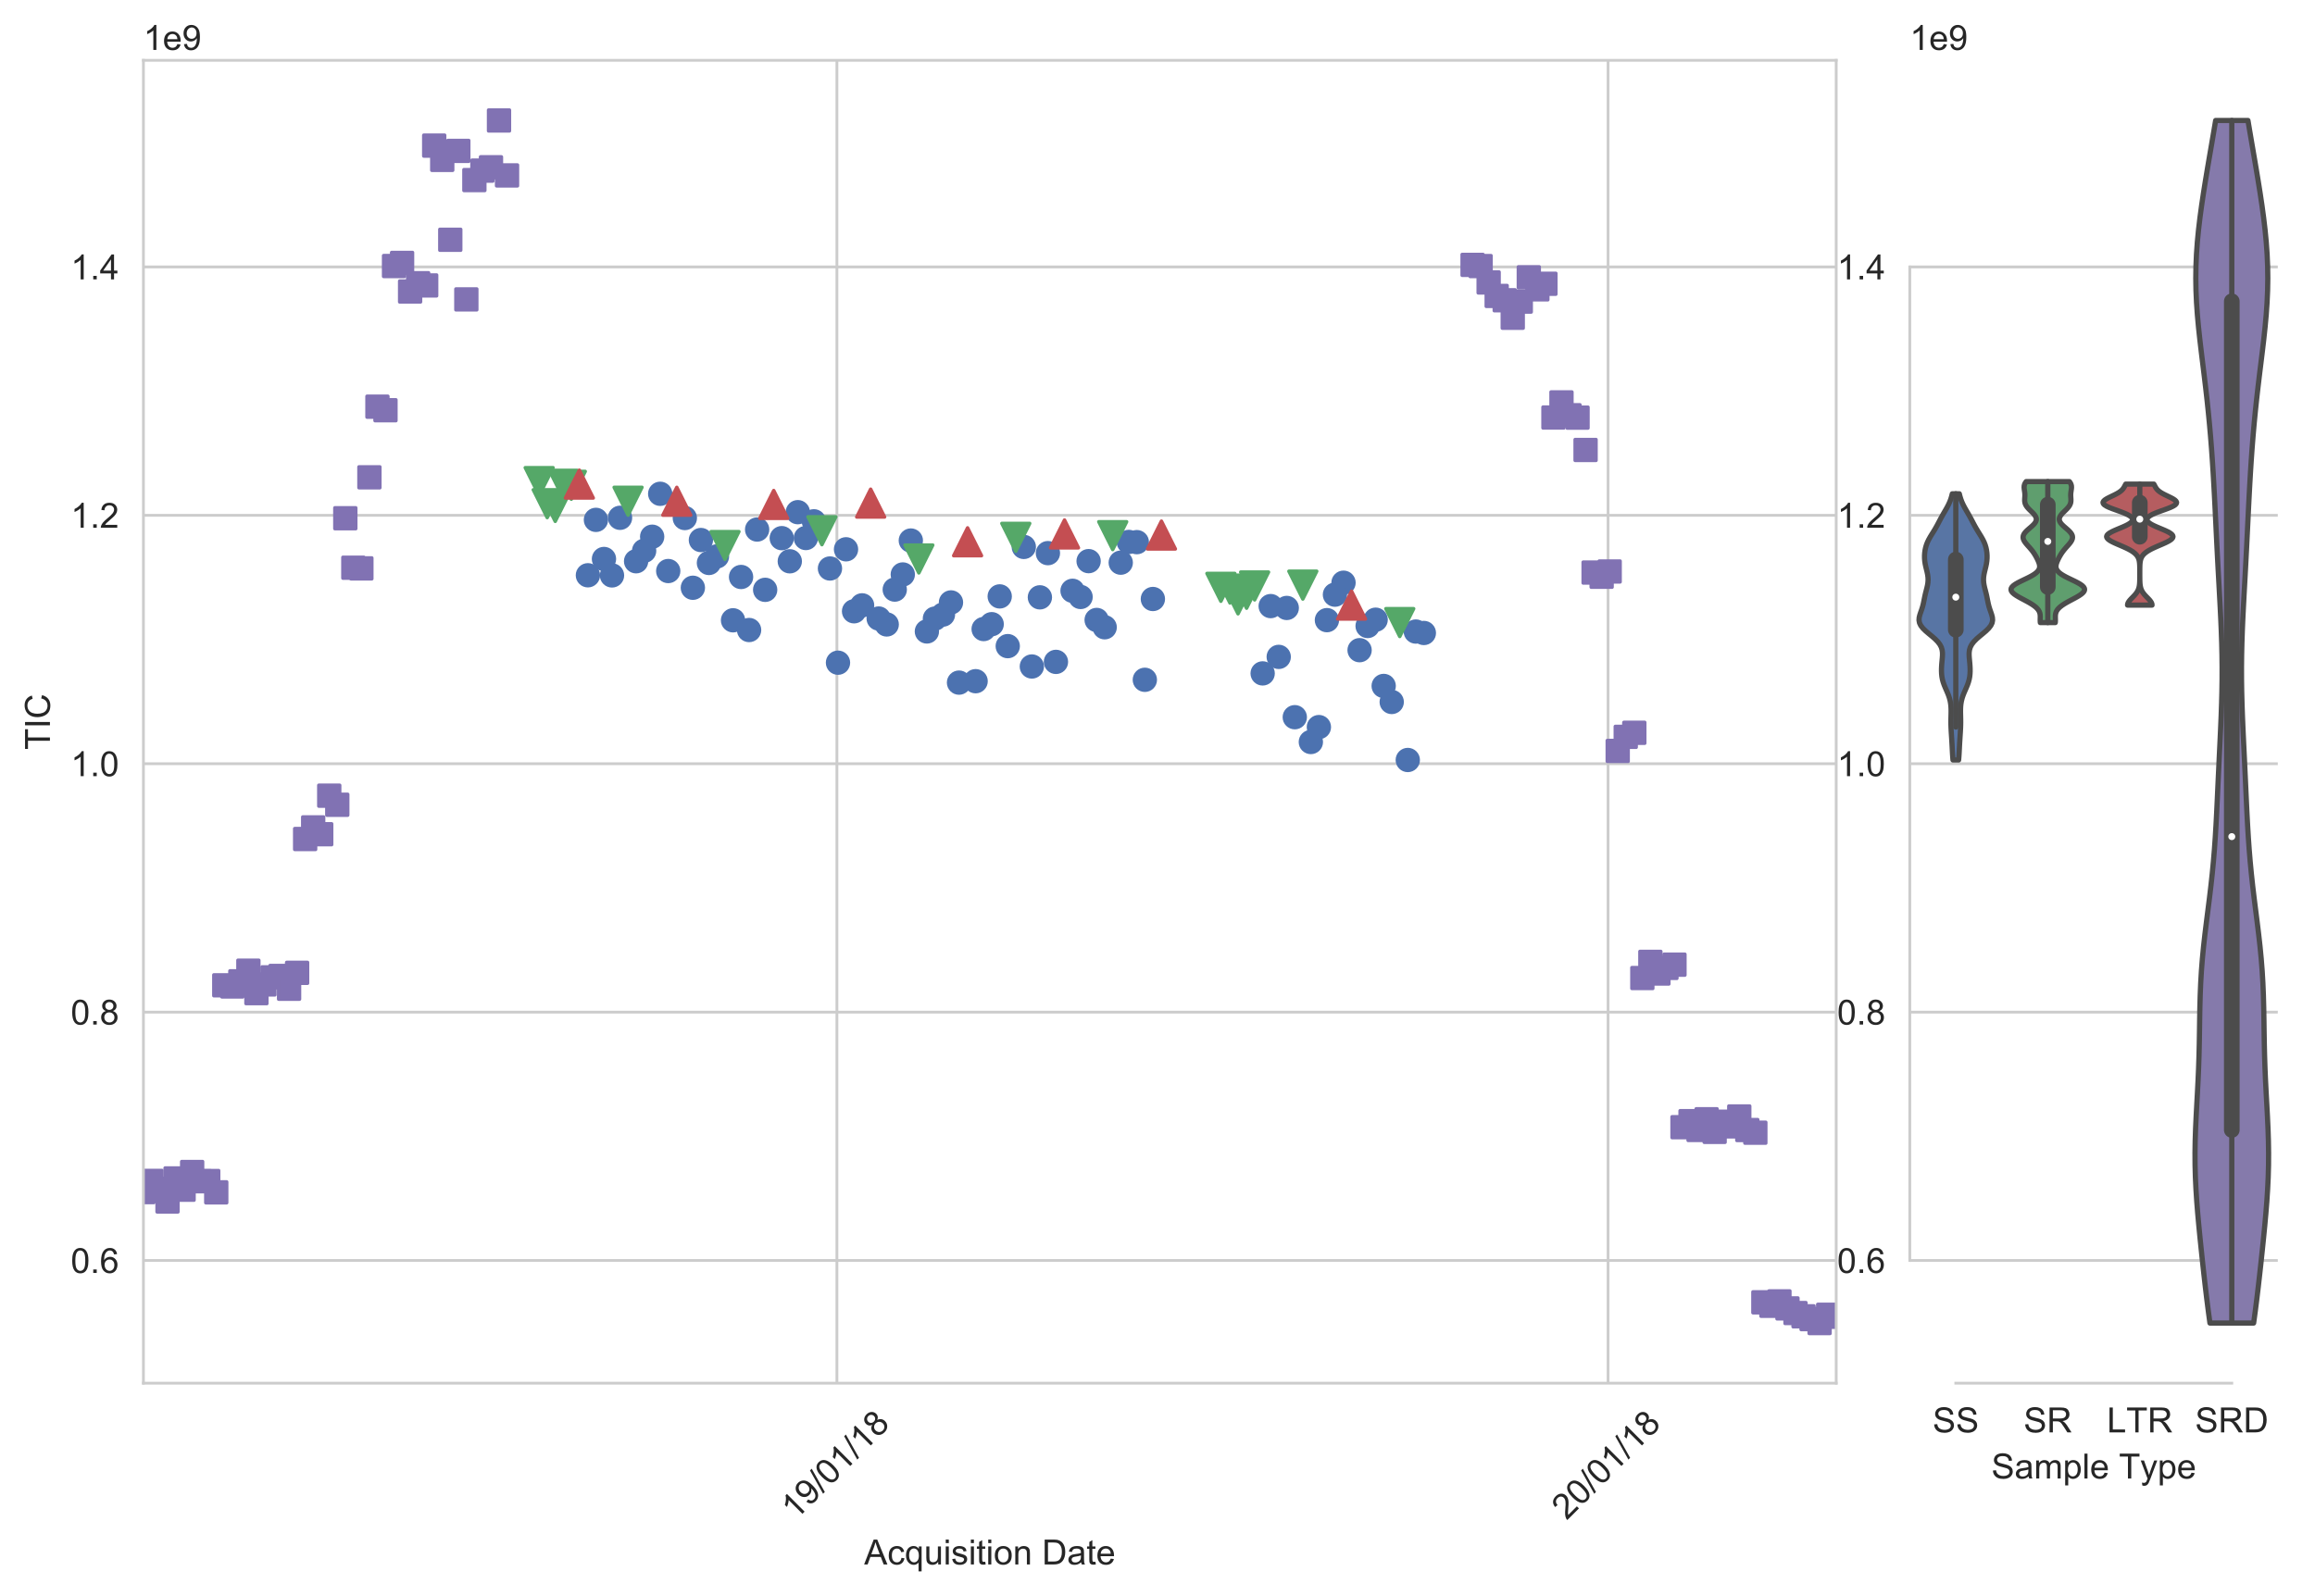 <?xml version="1.0" encoding="utf-8" standalone="no"?>
<!DOCTYPE svg PUBLIC "-//W3C//DTD SVG 1.1//EN"
  "http://www.w3.org/Graphics/SVG/1.1/DTD/svg11.dtd">
<!-- Created with matplotlib (https://matplotlib.org/) -->
<svg height="459.212pt" version="1.1" viewBox="0 0 665.745 459.212" width="665.745pt" xmlns="http://www.w3.org/2000/svg" xmlns:xlink="http://www.w3.org/1999/xlink">
 <defs>
  <style type="text/css">
*{stroke-linecap:butt;stroke-linejoin:round;}
  </style>
 </defs>
 <g id="figure_1">
  <g id="patch_1">
   <path d="M 0 459.212 
L 665.745 459.212 
L 665.745 0 
L 0 0 
z
" style="fill:#ffffff;"/>
  </g>
  <g id="axes_1">
   <g id="patch_2">
    <path d="M 41.245 397.878 
L 528.052 397.878 
L 528.052 17.358 
L 41.245 17.358 
z
" style="fill:#ffffff;"/>
   </g>
   <g id="matplotlib.axis_1">
    <g id="xtick_1">
     <g id="line2d_1">
      <path clip-path="url(#pf0fca15bd7)" d="M 240.681 397.878 
L 240.681 17.358 
" style="fill:none;stroke:#cccccc;stroke-linecap:round;stroke-width:0.8;"/>
     </g>
     <g id="text_1">
      <!-- 19/01/18 -->
      <defs>
       <path d="M 37.25 0 
L 28.469 0 
L 28.469 56 
Q 25.297 52.984 20.141 49.953 
Q 14.984 46.922 10.891 45.406 
L 10.891 53.906 
Q 18.266 57.375 23.781 62.297 
Q 29.297 67.234 31.594 71.875 
L 37.25 71.875 
z
" id="ArialMT-49"/>
       <path d="M 5.469 16.547 
L 13.922 17.328 
Q 14.984 11.375 18.016 8.688 
Q 21.047 6 25.781 6 
Q 29.828 6 32.875 7.859 
Q 35.938 9.719 37.891 12.812 
Q 39.844 15.922 41.156 21.188 
Q 42.484 26.469 42.484 31.938 
Q 42.484 32.516 42.438 33.688 
Q 39.797 29.5 35.234 26.875 
Q 30.672 24.266 25.344 24.266 
Q 16.453 24.266 10.297 30.703 
Q 4.156 37.156 4.156 47.703 
Q 4.156 58.594 10.578 65.234 
Q 17 71.875 26.656 71.875 
Q 33.641 71.875 39.422 68.109 
Q 45.219 64.359 48.219 57.391 
Q 51.219 50.438 51.219 37.25 
Q 51.219 23.531 48.234 15.406 
Q 45.266 7.281 39.375 3.031 
Q 33.5 -1.219 25.594 -1.219 
Q 17.188 -1.219 11.859 3.438 
Q 6.547 8.109 5.469 16.547 
z
M 41.453 48.141 
Q 41.453 55.719 37.422 60.156 
Q 33.406 64.594 27.734 64.594 
Q 21.875 64.594 17.531 59.812 
Q 13.188 55.031 13.188 47.406 
Q 13.188 40.578 17.312 36.297 
Q 21.438 32.031 27.484 32.031 
Q 33.594 32.031 37.516 36.297 
Q 41.453 40.578 41.453 48.141 
z
" id="ArialMT-57"/>
       <path d="M 0 -1.219 
L 20.75 72.797 
L 27.781 72.797 
L 7.078 -1.219 
z
" id="ArialMT-47"/>
       <path d="M 4.156 35.297 
Q 4.156 48 6.766 55.734 
Q 9.375 63.484 14.516 67.672 
Q 19.672 71.875 27.484 71.875 
Q 33.25 71.875 37.594 69.547 
Q 41.938 67.234 44.766 62.859 
Q 47.609 58.5 49.219 52.219 
Q 50.828 45.953 50.828 35.297 
Q 50.828 22.703 48.234 14.969 
Q 45.656 7.234 40.5 3 
Q 35.359 -1.219 27.484 -1.219 
Q 17.141 -1.219 11.234 6.203 
Q 4.156 15.141 4.156 35.297 
z
M 13.188 35.297 
Q 13.188 17.672 17.312 11.828 
Q 21.438 6 27.484 6 
Q 33.547 6 37.672 11.859 
Q 41.797 17.719 41.797 35.297 
Q 41.797 52.984 37.672 58.781 
Q 33.547 64.594 27.391 64.594 
Q 21.344 64.594 17.719 59.469 
Q 13.188 52.938 13.188 35.297 
z
" id="ArialMT-48"/>
       <path d="M 17.672 38.812 
Q 12.203 40.828 9.562 44.531 
Q 6.938 48.25 6.938 53.422 
Q 6.938 61.234 12.547 66.547 
Q 18.172 71.875 27.484 71.875 
Q 36.859 71.875 42.578 66.422 
Q 48.297 60.984 48.297 53.172 
Q 48.297 48.188 45.672 44.5 
Q 43.062 40.828 37.75 38.812 
Q 44.344 36.672 47.781 31.875 
Q 51.219 27.094 51.219 20.453 
Q 51.219 11.281 44.719 5.031 
Q 38.234 -1.219 27.641 -1.219 
Q 17.047 -1.219 10.547 5.047 
Q 4.047 11.328 4.047 20.703 
Q 4.047 27.688 7.594 32.391 
Q 11.141 37.109 17.672 38.812 
z
M 15.922 53.719 
Q 15.922 48.641 19.188 45.406 
Q 22.469 42.188 27.688 42.188 
Q 32.766 42.188 36.016 45.375 
Q 39.266 48.578 39.266 53.219 
Q 39.266 58.062 35.906 61.359 
Q 32.562 64.656 27.594 64.656 
Q 22.562 64.656 19.234 61.422 
Q 15.922 58.203 15.922 53.719 
z
M 13.094 20.656 
Q 13.094 16.891 14.875 13.375 
Q 16.656 9.859 20.172 7.922 
Q 23.688 6 27.734 6 
Q 34.031 6 38.125 10.047 
Q 42.234 14.109 42.234 20.359 
Q 42.234 26.703 38.016 30.859 
Q 33.797 35.016 27.438 35.016 
Q 21.234 35.016 17.156 30.906 
Q 13.094 26.812 13.094 20.656 
z
" id="ArialMT-56"/>
      </defs>
      <g style="fill:#262626;" transform="translate(228.748 437.461)rotate(-45)scale(0.1 -0.1)">
       <use xlink:href="#ArialMT-49"/>
       <use x="55.615" xlink:href="#ArialMT-57"/>
       <use x="111.23" xlink:href="#ArialMT-47"/>
       <use x="139.014" xlink:href="#ArialMT-48"/>
       <use x="194.629" xlink:href="#ArialMT-49"/>
       <use x="250.244" xlink:href="#ArialMT-47"/>
       <use x="278.027" xlink:href="#ArialMT-49"/>
       <use x="333.643" xlink:href="#ArialMT-56"/>
      </g>
     </g>
    </g>
    <g id="xtick_2">
     <g id="line2d_2">
      <path clip-path="url(#pf0fca15bd7)" d="M 462.446 397.878 
L 462.446 17.358 
" style="fill:none;stroke:#cccccc;stroke-linecap:round;stroke-width:0.8;"/>
     </g>
     <g id="text_2">
      <!-- 20/01/18 -->
      <defs>
       <path d="M 50.344 8.453 
L 50.344 0 
L 3.031 0 
Q 2.938 3.172 4.047 6.109 
Q 5.859 10.938 9.828 15.625 
Q 13.812 20.312 21.344 26.469 
Q 33.016 36.031 37.109 41.625 
Q 41.219 47.219 41.219 52.203 
Q 41.219 57.422 37.469 61 
Q 33.734 64.594 27.734 64.594 
Q 21.391 64.594 17.578 60.781 
Q 13.766 56.984 13.719 50.25 
L 4.688 51.172 
Q 5.609 61.281 11.656 66.578 
Q 17.719 71.875 27.938 71.875 
Q 38.234 71.875 44.234 66.156 
Q 50.25 60.453 50.25 52 
Q 50.25 47.703 48.484 43.547 
Q 46.734 39.406 42.656 34.812 
Q 38.578 30.219 29.109 22.219 
Q 21.188 15.578 18.938 13.203 
Q 16.703 10.844 15.234 8.453 
z
" id="ArialMT-50"/>
      </defs>
      <g style="fill:#262626;" transform="translate(450.513 437.461)rotate(-45)scale(0.1 -0.1)">
       <use xlink:href="#ArialMT-50"/>
       <use x="55.615" xlink:href="#ArialMT-48"/>
       <use x="111.23" xlink:href="#ArialMT-47"/>
       <use x="139.014" xlink:href="#ArialMT-48"/>
       <use x="194.629" xlink:href="#ArialMT-49"/>
       <use x="250.244" xlink:href="#ArialMT-47"/>
       <use x="278.027" xlink:href="#ArialMT-49"/>
       <use x="333.643" xlink:href="#ArialMT-56"/>
      </g>
     </g>
    </g>
    <g id="text_3">
     <!-- Acquisition Date -->
     <defs>
      <path d="M -0.141 0 
L 27.344 71.578 
L 37.547 71.578 
L 66.844 0 
L 56.062 0 
L 47.703 21.688 
L 17.781 21.688 
L 9.906 0 
z
M 20.516 29.391 
L 44.781 29.391 
L 37.312 49.219 
Q 33.891 58.25 32.234 64.062 
Q 30.859 57.172 28.375 50.391 
z
" id="ArialMT-65"/>
      <path d="M 40.438 19 
L 49.078 17.875 
Q 47.656 8.938 41.812 3.875 
Q 35.984 -1.172 27.484 -1.172 
Q 16.844 -1.172 10.375 5.781 
Q 3.906 12.75 3.906 25.734 
Q 3.906 34.125 6.688 40.422 
Q 9.469 46.734 15.156 49.875 
Q 20.844 53.031 27.547 53.031 
Q 35.984 53.031 41.359 48.75 
Q 46.734 44.484 48.25 36.625 
L 39.703 35.297 
Q 38.484 40.531 35.375 43.156 
Q 32.281 45.797 27.875 45.797 
Q 21.234 45.797 17.078 41.031 
Q 12.938 36.281 12.938 25.984 
Q 12.938 15.531 16.938 10.797 
Q 20.953 6.062 27.391 6.062 
Q 32.562 6.062 36.031 9.234 
Q 39.5 12.406 40.438 19 
z
" id="ArialMT-99"/>
      <path d="M 39.656 -19.875 
L 39.656 5.516 
Q 37.594 2.641 33.906 0.734 
Q 30.219 -1.172 26.078 -1.172 
Q 16.844 -1.172 10.172 6.203 
Q 3.516 13.578 3.516 26.422 
Q 3.516 34.234 6.219 40.422 
Q 8.938 46.625 14.078 49.828 
Q 19.234 53.031 25.391 53.031 
Q 35.016 53.031 40.531 44.922 
L 40.531 51.859 
L 48.438 51.859 
L 48.438 -19.875 
z
M 12.547 26.078 
Q 12.547 16.062 16.75 11.062 
Q 20.953 6.062 26.812 6.062 
Q 32.422 6.062 36.469 10.812 
Q 40.531 15.578 40.531 25.297 
Q 40.531 35.641 36.25 40.859 
Q 31.984 46.094 26.219 46.094 
Q 20.516 46.094 16.531 41.234 
Q 12.547 36.375 12.547 26.078 
z
" id="ArialMT-113"/>
      <path d="M 40.578 0 
L 40.578 7.625 
Q 34.516 -1.172 24.125 -1.172 
Q 19.531 -1.172 15.547 0.578 
Q 11.578 2.344 9.641 5 
Q 7.719 7.672 6.938 11.531 
Q 6.391 14.109 6.391 19.734 
L 6.391 51.859 
L 15.188 51.859 
L 15.188 23.094 
Q 15.188 16.219 15.719 13.812 
Q 16.547 10.359 19.234 8.375 
Q 21.922 6.391 25.875 6.391 
Q 29.828 6.391 33.297 8.422 
Q 36.766 10.453 38.203 13.938 
Q 39.656 17.438 39.656 24.078 
L 39.656 51.859 
L 48.438 51.859 
L 48.438 0 
z
" id="ArialMT-117"/>
      <path d="M 6.641 61.469 
L 6.641 71.578 
L 15.438 71.578 
L 15.438 61.469 
z
M 6.641 0 
L 6.641 51.859 
L 15.438 51.859 
L 15.438 0 
z
" id="ArialMT-105"/>
      <path d="M 3.078 15.484 
L 11.766 16.844 
Q 12.5 11.625 15.844 8.844 
Q 19.188 6.062 25.203 6.062 
Q 31.25 6.062 34.172 8.516 
Q 37.109 10.984 37.109 14.312 
Q 37.109 17.281 34.516 19 
Q 32.719 20.172 25.531 21.969 
Q 15.875 24.422 12.141 26.203 
Q 8.406 27.984 6.469 31.125 
Q 4.547 34.281 4.547 38.094 
Q 4.547 41.547 6.125 44.5 
Q 7.719 47.469 10.453 49.422 
Q 12.5 50.922 16.031 51.969 
Q 19.578 53.031 23.641 53.031 
Q 29.734 53.031 34.344 51.266 
Q 38.969 49.516 41.156 46.5 
Q 43.359 43.5 44.188 38.484 
L 35.594 37.312 
Q 35.016 41.312 32.203 43.547 
Q 29.391 45.797 24.266 45.797 
Q 18.219 45.797 15.625 43.797 
Q 13.031 41.797 13.031 39.109 
Q 13.031 37.406 14.109 36.031 
Q 15.188 34.625 17.484 33.688 
Q 18.797 33.203 25.25 31.453 
Q 34.578 28.953 38.25 27.359 
Q 41.938 25.781 44.031 22.75 
Q 46.141 19.734 46.141 15.234 
Q 46.141 10.844 43.578 6.953 
Q 41.016 3.078 36.172 0.953 
Q 31.344 -1.172 25.25 -1.172 
Q 15.141 -1.172 9.844 3.031 
Q 4.547 7.234 3.078 15.484 
z
" id="ArialMT-115"/>
      <path d="M 25.781 7.859 
L 27.047 0.094 
Q 23.344 -0.688 20.406 -0.688 
Q 15.625 -0.688 12.984 0.828 
Q 10.359 2.344 9.281 4.812 
Q 8.203 7.281 8.203 15.188 
L 8.203 45.016 
L 1.766 45.016 
L 1.766 51.859 
L 8.203 51.859 
L 8.203 64.703 
L 16.938 69.969 
L 16.938 51.859 
L 25.781 51.859 
L 25.781 45.016 
L 16.938 45.016 
L 16.938 14.703 
Q 16.938 10.938 17.406 9.859 
Q 17.875 8.797 18.922 8.156 
Q 19.969 7.516 21.922 7.516 
Q 23.391 7.516 25.781 7.859 
z
" id="ArialMT-116"/>
      <path d="M 3.328 25.922 
Q 3.328 40.328 11.328 47.266 
Q 18.016 53.031 27.641 53.031 
Q 38.328 53.031 45.109 46.016 
Q 51.906 39.016 51.906 26.656 
Q 51.906 16.656 48.906 10.906 
Q 45.906 5.172 40.156 2 
Q 34.422 -1.172 27.641 -1.172 
Q 16.75 -1.172 10.031 5.812 
Q 3.328 12.797 3.328 25.922 
z
M 12.359 25.922 
Q 12.359 15.969 16.703 11.016 
Q 21.047 6.062 27.641 6.062 
Q 34.188 6.062 38.531 11.031 
Q 42.875 16.016 42.875 26.219 
Q 42.875 35.844 38.5 40.797 
Q 34.125 45.75 27.641 45.75 
Q 21.047 45.75 16.703 40.812 
Q 12.359 35.891 12.359 25.922 
z
" id="ArialMT-111"/>
      <path d="M 6.594 0 
L 6.594 51.859 
L 14.5 51.859 
L 14.5 44.484 
Q 20.219 53.031 31 53.031 
Q 35.688 53.031 39.625 51.344 
Q 43.562 49.656 45.516 46.922 
Q 47.469 44.188 48.25 40.438 
Q 48.734 37.984 48.734 31.891 
L 48.734 0 
L 39.938 0 
L 39.938 31.547 
Q 39.938 36.922 38.906 39.578 
Q 37.891 42.234 35.281 43.812 
Q 32.672 45.406 29.156 45.406 
Q 23.531 45.406 19.453 41.844 
Q 15.375 38.281 15.375 28.328 
L 15.375 0 
z
" id="ArialMT-110"/>
      <path id="ArialMT-32"/>
      <path d="M 7.719 0 
L 7.719 71.578 
L 32.375 71.578 
Q 40.719 71.578 45.125 70.562 
Q 51.266 69.141 55.609 65.438 
Q 61.281 60.641 64.078 53.188 
Q 66.891 45.75 66.891 36.188 
Q 66.891 28.031 64.984 21.734 
Q 63.094 15.438 60.109 11.297 
Q 57.125 7.172 53.578 4.797 
Q 50.047 2.438 45.047 1.219 
Q 40.047 0 33.547 0 
z
M 17.188 8.453 
L 32.469 8.453 
Q 39.547 8.453 43.578 9.766 
Q 47.609 11.078 50 13.484 
Q 53.375 16.844 55.25 22.531 
Q 57.125 28.219 57.125 36.328 
Q 57.125 47.562 53.438 53.594 
Q 49.75 59.625 44.484 61.672 
Q 40.672 63.141 32.234 63.141 
L 17.188 63.141 
z
" id="ArialMT-68"/>
      <path d="M 40.438 6.391 
Q 35.547 2.25 31.031 0.531 
Q 26.516 -1.172 21.344 -1.172 
Q 12.797 -1.172 8.203 3 
Q 3.609 7.172 3.609 13.672 
Q 3.609 17.484 5.344 20.625 
Q 7.078 23.781 9.891 25.688 
Q 12.703 27.594 16.219 28.562 
Q 18.797 29.25 24.031 29.891 
Q 34.672 31.156 39.703 32.906 
Q 39.75 34.719 39.75 35.203 
Q 39.75 40.578 37.25 42.781 
Q 33.891 45.75 27.25 45.75 
Q 21.047 45.75 18.094 43.578 
Q 15.141 41.406 13.719 35.891 
L 5.125 37.062 
Q 6.297 42.578 8.984 45.969 
Q 11.672 49.359 16.75 51.188 
Q 21.828 53.031 28.516 53.031 
Q 35.156 53.031 39.297 51.469 
Q 43.453 49.906 45.406 47.531 
Q 47.359 45.172 48.141 41.547 
Q 48.578 39.312 48.578 33.453 
L 48.578 21.734 
Q 48.578 9.469 49.141 6.219 
Q 49.703 2.984 51.375 0 
L 42.188 0 
Q 40.828 2.734 40.438 6.391 
z
M 39.703 26.031 
Q 34.906 24.078 25.344 22.703 
Q 19.922 21.922 17.672 20.938 
Q 15.438 19.969 14.203 18.094 
Q 12.984 16.219 12.984 13.922 
Q 12.984 10.406 15.641 8.062 
Q 18.312 5.719 23.438 5.719 
Q 28.516 5.719 32.469 7.938 
Q 36.422 10.156 38.281 14.016 
Q 39.703 17 39.703 22.797 
z
" id="ArialMT-97"/>
      <path d="M 42.094 16.703 
L 51.172 15.578 
Q 49.031 7.625 43.219 3.219 
Q 37.406 -1.172 28.375 -1.172 
Q 17 -1.172 10.328 5.828 
Q 3.656 12.844 3.656 25.484 
Q 3.656 38.578 10.391 45.797 
Q 17.141 53.031 27.875 53.031 
Q 38.281 53.031 44.875 45.953 
Q 51.469 38.875 51.469 26.031 
Q 51.469 25.25 51.422 23.688 
L 12.75 23.688 
Q 13.234 15.141 17.578 10.594 
Q 21.922 6.062 28.422 6.062 
Q 33.25 6.062 36.672 8.594 
Q 40.094 11.141 42.094 16.703 
z
M 13.234 30.906 
L 42.188 30.906 
Q 41.609 37.453 38.875 40.719 
Q 34.672 45.797 27.984 45.797 
Q 21.922 45.797 17.797 41.75 
Q 13.672 37.703 13.234 30.906 
z
" id="ArialMT-101"/>
     </defs>
     <g style="fill:#262626;" transform="translate(248.52 450.024)scale(0.1 -0.1)">
      <use xlink:href="#ArialMT-65"/>
      <use x="66.699" xlink:href="#ArialMT-99"/>
      <use x="116.699" xlink:href="#ArialMT-113"/>
      <use x="172.314" xlink:href="#ArialMT-117"/>
      <use x="227.93" xlink:href="#ArialMT-105"/>
      <use x="250.146" xlink:href="#ArialMT-115"/>
      <use x="300.146" xlink:href="#ArialMT-105"/>
      <use x="322.363" xlink:href="#ArialMT-116"/>
      <use x="350.146" xlink:href="#ArialMT-105"/>
      <use x="372.363" xlink:href="#ArialMT-111"/>
      <use x="427.979" xlink:href="#ArialMT-110"/>
      <use x="483.594" xlink:href="#ArialMT-32"/>
      <use x="511.377" xlink:href="#ArialMT-68"/>
      <use x="583.594" xlink:href="#ArialMT-97"/>
      <use x="639.209" xlink:href="#ArialMT-116"/>
      <use x="666.992" xlink:href="#ArialMT-101"/>
     </g>
    </g>
   </g>
   <g id="matplotlib.axis_2">
    <g id="ytick_1">
     <g id="line2d_3">
      <path clip-path="url(#pf0fca15bd7)" d="M 41.245 362.589 
L 528.052 362.589 
" style="fill:none;stroke:#cccccc;stroke-linecap:round;stroke-width:0.8;"/>
     </g>
     <g id="text_4">
      <!-- 0.6 -->
      <defs>
       <path d="M 9.078 0 
L 9.078 10.016 
L 19.094 10.016 
L 19.094 0 
z
" id="ArialMT-46"/>
       <path d="M 49.75 54.047 
L 41.016 53.375 
Q 39.844 58.547 37.703 60.891 
Q 34.125 64.656 28.906 64.656 
Q 24.703 64.656 21.531 62.312 
Q 17.391 59.281 14.984 53.469 
Q 12.594 47.656 12.5 36.922 
Q 15.672 41.75 20.266 44.094 
Q 24.859 46.438 29.891 46.438 
Q 38.672 46.438 44.844 39.969 
Q 51.031 33.5 51.031 23.25 
Q 51.031 16.5 48.125 10.719 
Q 45.219 4.938 40.141 1.859 
Q 35.062 -1.219 28.609 -1.219 
Q 17.625 -1.219 10.688 6.859 
Q 3.766 14.938 3.766 33.5 
Q 3.766 54.25 11.422 63.672 
Q 18.109 71.875 29.438 71.875 
Q 37.891 71.875 43.281 67.141 
Q 48.688 62.406 49.75 54.047 
z
M 13.875 23.188 
Q 13.875 18.656 15.797 14.5 
Q 17.719 10.359 21.188 8.172 
Q 24.656 6 28.469 6 
Q 34.031 6 38.031 10.484 
Q 42.047 14.984 42.047 22.703 
Q 42.047 30.125 38.078 34.391 
Q 34.125 38.672 28.125 38.672 
Q 22.172 38.672 18.016 34.391 
Q 13.875 30.125 13.875 23.188 
z
" id="ArialMT-54"/>
      </defs>
      <g style="fill:#262626;" transform="translate(20.345 366.168)scale(0.1 -0.1)">
       <use xlink:href="#ArialMT-48"/>
       <use x="55.615" xlink:href="#ArialMT-46"/>
       <use x="83.398" xlink:href="#ArialMT-54"/>
      </g>
     </g>
    </g>
    <g id="ytick_2">
     <g id="line2d_4">
      <path clip-path="url(#pf0fca15bd7)" d="M 41.245 291.137 
L 528.052 291.137 
" style="fill:none;stroke:#cccccc;stroke-linecap:round;stroke-width:0.8;"/>
     </g>
     <g id="text_5">
      <!-- 0.8 -->
      <g style="fill:#262626;" transform="translate(20.345 294.716)scale(0.1 -0.1)">
       <use xlink:href="#ArialMT-48"/>
       <use x="55.615" xlink:href="#ArialMT-46"/>
       <use x="83.398" xlink:href="#ArialMT-56"/>
      </g>
     </g>
    </g>
    <g id="ytick_3">
     <g id="line2d_5">
      <path clip-path="url(#pf0fca15bd7)" d="M 41.245 219.686 
L 528.052 219.686 
" style="fill:none;stroke:#cccccc;stroke-linecap:round;stroke-width:0.8;"/>
     </g>
     <g id="text_6">
      <!-- 1.0 -->
      <g style="fill:#262626;" transform="translate(20.345 223.265)scale(0.1 -0.1)">
       <use xlink:href="#ArialMT-49"/>
       <use x="55.615" xlink:href="#ArialMT-46"/>
       <use x="83.398" xlink:href="#ArialMT-48"/>
      </g>
     </g>
    </g>
    <g id="ytick_4">
     <g id="line2d_6">
      <path clip-path="url(#pf0fca15bd7)" d="M 41.245 148.234 
L 528.052 148.234 
" style="fill:none;stroke:#cccccc;stroke-linecap:round;stroke-width:0.8;"/>
     </g>
     <g id="text_7">
      <!-- 1.2 -->
      <g style="fill:#262626;" transform="translate(20.345 151.813)scale(0.1 -0.1)">
       <use xlink:href="#ArialMT-49"/>
       <use x="55.615" xlink:href="#ArialMT-46"/>
       <use x="83.398" xlink:href="#ArialMT-50"/>
      </g>
     </g>
    </g>
    <g id="ytick_5">
     <g id="line2d_7">
      <path clip-path="url(#pf0fca15bd7)" d="M 41.245 76.783 
L 528.052 76.783 
" style="fill:none;stroke:#cccccc;stroke-linecap:round;stroke-width:0.8;"/>
     </g>
     <g id="text_8">
      <!-- 1.4 -->
      <defs>
       <path d="M 32.328 0 
L 32.328 17.141 
L 1.266 17.141 
L 1.266 25.203 
L 33.938 71.578 
L 41.109 71.578 
L 41.109 25.203 
L 50.781 25.203 
L 50.781 17.141 
L 41.109 17.141 
L 41.109 0 
z
M 32.328 25.203 
L 32.328 57.469 
L 9.906 25.203 
z
" id="ArialMT-52"/>
      </defs>
      <g style="fill:#262626;" transform="translate(20.345 80.362)scale(0.1 -0.1)">
       <use xlink:href="#ArialMT-49"/>
       <use x="55.615" xlink:href="#ArialMT-46"/>
       <use x="83.398" xlink:href="#ArialMT-52"/>
      </g>
     </g>
    </g>
    <g id="text_9">
     <!-- TIC -->
     <defs>
      <path d="M 25.922 0 
L 25.922 63.141 
L 2.344 63.141 
L 2.344 71.578 
L 59.078 71.578 
L 59.078 63.141 
L 35.406 63.141 
L 35.406 0 
z
" id="ArialMT-84"/>
      <path d="M 9.328 0 
L 9.328 71.578 
L 18.797 71.578 
L 18.797 0 
z
" id="ArialMT-73"/>
      <path d="M 58.797 25.094 
L 68.266 22.703 
Q 65.281 11.031 57.547 4.906 
Q 49.812 -1.219 38.625 -1.219 
Q 27.047 -1.219 19.797 3.484 
Q 12.547 8.203 8.766 17.141 
Q 4.984 26.078 4.984 36.328 
Q 4.984 47.516 9.25 55.828 
Q 13.531 64.156 21.406 68.469 
Q 29.297 72.797 38.766 72.797 
Q 49.516 72.797 56.828 67.328 
Q 64.156 61.859 67.047 51.953 
L 57.719 49.75 
Q 55.219 57.562 50.484 61.125 
Q 45.75 64.703 38.578 64.703 
Q 30.328 64.703 24.781 60.734 
Q 19.234 56.781 16.984 50.109 
Q 14.75 43.453 14.75 36.375 
Q 14.75 27.25 17.406 20.438 
Q 20.062 13.625 25.672 10.25 
Q 31.297 6.891 37.844 6.891 
Q 45.797 6.891 51.312 11.469 
Q 56.844 16.062 58.797 25.094 
z
" id="ArialMT-67"/>
     </defs>
     <g style="fill:#262626;" transform="translate(14.358 215.672)rotate(-90)scale(0.1 -0.1)">
      <use xlink:href="#ArialMT-84"/>
      <use x="61.084" xlink:href="#ArialMT-73"/>
      <use x="88.867" xlink:href="#ArialMT-67"/>
     </g>
    </g>
    <g id="text_10">
     <!-- 1e9 -->
     <g style="fill:#262626;" transform="translate(41.245 14.358)scale(0.1 -0.1)">
      <use xlink:href="#ArialMT-49"/>
      <use x="55.615" xlink:href="#ArialMT-101"/>
      <use x="111.23" xlink:href="#ArialMT-57"/>
     </g>
    </g>
   </g>
   <g id="line2d_8">
    <defs>
     <path d="M 0 3 
C 0.796 3 1.559 2.684 2.121 2.121 
C 2.684 1.559 3 0.796 3 0 
C 3 -0.796 2.684 -1.559 2.121 -2.121 
C 1.559 -2.684 0.796 -3 0 -3 
C -0.796 -3 -1.559 -2.684 -2.121 -2.121 
C -2.684 -1.559 -3 -0.796 -3 0 
C -3 0.796 -2.684 1.559 -2.121 2.121 
C -1.559 2.684 -0.796 3 0 3 
z
" id="m543dd65d30" style="stroke:#4c72b0;"/>
    </defs>
    <g clip-path="url(#pf0fca15bd7)">
     <use style="fill:#4c72b0;stroke:#4c72b0;" x="407.159" xlink:href="#m543dd65d30" y="181.669"/>
     <use style="fill:#4c72b0;stroke:#4c72b0;" x="213.114" xlink:href="#m543dd65d30" y="165.971"/>
     <use style="fill:#4c72b0;stroke:#4c72b0;" x="210.804" xlink:href="#m543dd65d30" y="178.43"/>
     <use style="fill:#4c72b0;stroke:#4c72b0;" x="201.564" xlink:href="#m543dd65d30" y="155.341"/>
     <use style="fill:#4c72b0;stroke:#4c72b0;" x="238.679" xlink:href="#m543dd65d30" y="163.53"/>
     <use style="fill:#4c72b0;stroke:#4c72b0;" x="400.229" xlink:href="#m543dd65d30" y="201.926"/>
     <use style="fill:#4c72b0;stroke:#4c72b0;" x="229.438" xlink:href="#m543dd65d30" y="147.327"/>
     <use style="fill:#4c72b0;stroke:#4c72b0;" x="259.623" xlink:href="#m543dd65d30" y="165.247"/>
     <use style="fill:#4c72b0;stroke:#4c72b0;" x="289.808" xlink:href="#m543dd65d30" y="185.863"/>
     <use style="fill:#4c72b0;stroke:#4c72b0;" x="231.748" xlink:href="#m543dd65d30" y="154.763"/>
     <use style="fill:#4c72b0;stroke:#4c72b0;" x="365.424" xlink:href="#m543dd65d30" y="174.346"/>
     <use style="fill:#4c72b0;stroke:#4c72b0;" x="245.609" xlink:href="#m543dd65d30" y="175.84"/>
     <use style="fill:#4c72b0;stroke:#4c72b0;" x="324.613" xlink:href="#m543dd65d30" y="155.896"/>
     <use style="fill:#4c72b0;stroke:#4c72b0;" x="273.483" xlink:href="#m543dd65d30" y="173.29"/>
     <use style="fill:#4c72b0;stroke:#4c72b0;" x="372.354" xlink:href="#m543dd65d30" y="206.304"/>
     <use style="fill:#4c72b0;stroke:#4c72b0;" x="390.989" xlink:href="#m543dd65d30" y="187.027"/>
     <use style="fill:#4c72b0;stroke:#4c72b0;" x="171.379" xlink:href="#m543dd65d30" y="149.543"/>
     <use style="fill:#4c72b0;stroke:#4c72b0;" x="220.044" xlink:href="#m543dd65d30" y="169.668"/>
     <use style="fill:#4c72b0;stroke:#4c72b0;" x="196.943" xlink:href="#m543dd65d30" y="149.012"/>
     <use style="fill:#4c72b0;stroke:#4c72b0;" x="257.313" xlink:href="#m543dd65d30" y="169.599"/>
     <use style="fill:#4c72b0;stroke:#4c72b0;" x="376.974" xlink:href="#m543dd65d30" y="213.441"/>
     <use style="fill:#4c72b0;stroke:#4c72b0;" x="409.469" xlink:href="#m543dd65d30" y="182.079"/>
     <use style="fill:#4c72b0;stroke:#4c72b0;" x="310.752" xlink:href="#m543dd65d30" y="171.721"/>
     <use style="fill:#4c72b0;stroke:#4c72b0;" x="266.553" xlink:href="#m543dd65d30" y="181.639"/>
     <use style="fill:#4c72b0;stroke:#4c72b0;" x="381.594" xlink:href="#m543dd65d30" y="178.387"/>
     <use style="fill:#4c72b0;stroke:#4c72b0;" x="299.048" xlink:href="#m543dd65d30" y="171.826"/>
     <use style="fill:#4c72b0;stroke:#4c72b0;" x="275.794" xlink:href="#m543dd65d30" y="196.358"/>
     <use style="fill:#4c72b0;stroke:#4c72b0;" x="234.058" xlink:href="#m543dd65d30" y="149.956"/>
     <use style="fill:#4c72b0;stroke:#4c72b0;" x="182.929" xlink:href="#m543dd65d30" y="161.447"/>
     <use style="fill:#4c72b0;stroke:#4c72b0;" x="317.683" xlink:href="#m543dd65d30" y="180.436"/>
     <use style="fill:#4c72b0;stroke:#4c72b0;" x="294.428" xlink:href="#m543dd65d30" y="157.325"/>
     <use style="fill:#4c72b0;stroke:#4c72b0;" x="287.498" xlink:href="#m543dd65d30" y="171.556"/>
     <use style="fill:#4c72b0;stroke:#4c72b0;" x="240.989" xlink:href="#m543dd65d30" y="190.627"/>
     <use style="fill:#4c72b0;stroke:#4c72b0;" x="243.299" xlink:href="#m543dd65d30" y="158.009"/>
     <use style="fill:#4c72b0;stroke:#4c72b0;" x="227.128" xlink:href="#m543dd65d30" y="161.459"/>
     <use style="fill:#4c72b0;stroke:#4c72b0;" x="282.878" xlink:href="#m543dd65d30" y="180.948"/>
     <use style="fill:#4c72b0;stroke:#4c72b0;" x="386.368" xlink:href="#m543dd65d30" y="167.621"/>
     <use style="fill:#4c72b0;stroke:#4c72b0;" x="331.543" xlink:href="#m543dd65d30" y="172.303"/>
     <use style="fill:#4c72b0;stroke:#4c72b0;" x="296.738" xlink:href="#m543dd65d30" y="191.719"/>
     <use style="fill:#4c72b0;stroke:#4c72b0;" x="178.309" xlink:href="#m543dd65d30" y="148.948"/>
     <use style="fill:#4c72b0;stroke:#4c72b0;" x="271.173" xlink:href="#m543dd65d30" y="176.789"/>
     <use style="fill:#4c72b0;stroke:#4c72b0;" x="199.253" xlink:href="#m543dd65d30" y="169.072"/>
     <use style="fill:#4c72b0;stroke:#4c72b0;" x="393.299" xlink:href="#m543dd65d30" y="180.071"/>
     <use style="fill:#4c72b0;stroke:#4c72b0;" x="255.003" xlink:href="#m543dd65d30" y="179.625"/>
     <use style="fill:#4c72b0;stroke:#4c72b0;" x="379.284" xlink:href="#m543dd65d30" y="209.151"/>
     <use style="fill:#4c72b0;stroke:#4c72b0;" x="261.933" xlink:href="#m543dd65d30" y="155.487"/>
     <use style="fill:#4c72b0;stroke:#4c72b0;" x="308.442" xlink:href="#m543dd65d30" y="169.944"/>
     <use style="fill:#4c72b0;stroke:#4c72b0;" x="363.114" xlink:href="#m543dd65d30" y="193.707"/>
     <use style="fill:#4c72b0;stroke:#4c72b0;" x="189.859" xlink:href="#m543dd65d30" y="142.042"/>
     <use style="fill:#4c72b0;stroke:#4c72b0;" x="285.188" xlink:href="#m543dd65d30" y="179.549"/>
     <use style="fill:#4c72b0;stroke:#4c72b0;" x="280.568" xlink:href="#m543dd65d30" y="195.95"/>
     <use style="fill:#4c72b0;stroke:#4c72b0;" x="313.063" xlink:href="#m543dd65d30" y="161.412"/>
     <use style="fill:#4c72b0;stroke:#4c72b0;" x="367.734" xlink:href="#m543dd65d30" y="188.955"/>
     <use style="fill:#4c72b0;stroke:#4c72b0;" x="175.999" xlink:href="#m543dd65d30" y="165.52"/>
     <use style="fill:#4c72b0;stroke:#4c72b0;" x="370.044" xlink:href="#m543dd65d30" y="174.879"/>
     <use style="fill:#4c72b0;stroke:#4c72b0;" x="185.239" xlink:href="#m543dd65d30" y="158.444"/>
     <use style="fill:#4c72b0;stroke:#4c72b0;" x="303.668" xlink:href="#m543dd65d30" y="190.394"/>
     <use style="fill:#4c72b0;stroke:#4c72b0;" x="322.303" xlink:href="#m543dd65d30" y="161.853"/>
     <use style="fill:#4c72b0;stroke:#4c72b0;" x="173.689" xlink:href="#m543dd65d30" y="160.792"/>
     <use style="fill:#4c72b0;stroke:#4c72b0;" x="252.693" xlink:href="#m543dd65d30" y="177.922"/>
     <use style="fill:#4c72b0;stroke:#4c72b0;" x="395.609" xlink:href="#m543dd65d30" y="178.26"/>
     <use style="fill:#4c72b0;stroke:#4c72b0;" x="397.919" xlink:href="#m543dd65d30" y="197.315"/>
     <use style="fill:#4c72b0;stroke:#4c72b0;" x="329.233" xlink:href="#m543dd65d30" y="195.549"/>
     <use style="fill:#4c72b0;stroke:#4c72b0;" x="217.734" xlink:href="#m543dd65d30" y="152.32"/>
     <use style="fill:#4c72b0;stroke:#4c72b0;" x="206.184" xlink:href="#m543dd65d30" y="160.044"/>
     <use style="fill:#4c72b0;stroke:#4c72b0;" x="315.373" xlink:href="#m543dd65d30" y="178.334"/>
     <use style="fill:#4c72b0;stroke:#4c72b0;" x="383.904" xlink:href="#m543dd65d30" y="171.058"/>
     <use style="fill:#4c72b0;stroke:#4c72b0;" x="247.919" xlink:href="#m543dd65d30" y="174.131"/>
     <use style="fill:#4c72b0;stroke:#4c72b0;" x="404.849" xlink:href="#m543dd65d30" y="218.615"/>
     <use style="fill:#4c72b0;stroke:#4c72b0;" x="301.358" xlink:href="#m543dd65d30" y="159.111"/>
     <use style="fill:#4c72b0;stroke:#4c72b0;" x="192.169" xlink:href="#m543dd65d30" y="164.261"/>
     <use style="fill:#4c72b0;stroke:#4c72b0;" x="268.863" xlink:href="#m543dd65d30" y="177.942"/>
     <use style="fill:#4c72b0;stroke:#4c72b0;" x="326.923" xlink:href="#m543dd65d30" y="155.949"/>
     <use style="fill:#4c72b0;stroke:#4c72b0;" x="203.874" xlink:href="#m543dd65d30" y="161.937"/>
     <use style="fill:#4c72b0;stroke:#4c72b0;" x="215.424" xlink:href="#m543dd65d30" y="181.227"/>
     <use style="fill:#4c72b0;stroke:#4c72b0;" x="224.818" xlink:href="#m543dd65d30" y="154.803"/>
     <use style="fill:#4c72b0;stroke:#4c72b0;" x="187.549" xlink:href="#m543dd65d30" y="154.389"/>
     <use style="fill:#4c72b0;stroke:#4c72b0;" x="169.069" xlink:href="#m543dd65d30" y="165.48"/>
    </g>
   </g>
   <g id="line2d_9">
    <defs>
     <path d="M -0 4 
L 4 -4 
L -4 -4 
z
" id="m295e5c7e92" style="stroke:#55a868;stroke-linejoin:miter;"/>
    </defs>
    <g clip-path="url(#pf0fca15bd7)">
     <use style="fill:#55a868;stroke:#55a868;stroke-linejoin:miter;" x="155.054" xlink:href="#m295e5c7e92" y="138.53"/>
     <use style="fill:#55a868;stroke:#55a868;stroke-linejoin:miter;" x="360.804" xlink:href="#m295e5c7e92" y="168.561"/>
     <use style="fill:#55a868;stroke:#55a868;stroke-linejoin:miter;" x="157.364" xlink:href="#m295e5c7e92" y="144.891"/>
     <use style="fill:#55a868;stroke:#55a868;stroke-linejoin:miter;" x="159.674" xlink:href="#m295e5c7e92" y="145.97"/>
     <use style="fill:#55a868;stroke:#55a868;stroke-linejoin:miter;" x="161.985" xlink:href="#m295e5c7e92" y="139.304"/>
     <use style="fill:#55a868;stroke:#55a868;stroke-linejoin:miter;" x="164.295" xlink:href="#m295e5c7e92" y="139.601"/>
     <use style="fill:#55a868;stroke:#55a868;stroke-linejoin:miter;" x="351.102" xlink:href="#m295e5c7e92" y="168.954"/>
     <use style="fill:#55a868;stroke:#55a868;stroke-linejoin:miter;" x="353.72" xlink:href="#m295e5c7e92" y="169.456"/>
     <use style="fill:#55a868;stroke:#55a868;stroke-linejoin:miter;" x="356.03" xlink:href="#m295e5c7e92" y="172.561"/>
     <use style="fill:#55a868;stroke:#55a868;stroke-linejoin:miter;" x="358.494" xlink:href="#m295e5c7e92" y="170.953"/>
     <use style="fill:#55a868;stroke:#55a868;stroke-linejoin:miter;" x="180.619" xlink:href="#m295e5c7e92" y="144.177"/>
     <use style="fill:#55a868;stroke:#55a868;stroke-linejoin:miter;" x="208.494" xlink:href="#m295e5c7e92" y="156.921"/>
     <use style="fill:#55a868;stroke:#55a868;stroke-linejoin:miter;" x="236.368" xlink:href="#m295e5c7e92" y="152.672"/>
     <use style="fill:#55a868;stroke:#55a868;stroke-linejoin:miter;" x="264.243" xlink:href="#m295e5c7e92" y="160.798"/>
     <use style="fill:#55a868;stroke:#55a868;stroke-linejoin:miter;" x="292.118" xlink:href="#m295e5c7e92" y="154.563"/>
     <use style="fill:#55a868;stroke:#55a868;stroke-linejoin:miter;" x="319.993" xlink:href="#m295e5c7e92" y="154.085"/>
     <use style="fill:#55a868;stroke:#55a868;stroke-linejoin:miter;" x="374.664" xlink:href="#m295e5c7e92" y="168.315"/>
     <use style="fill:#55a868;stroke:#55a868;stroke-linejoin:miter;" x="402.539" xlink:href="#m295e5c7e92" y="179.092"/>
    </g>
   </g>
   <g id="line2d_10">
    <defs>
     <path d="M 0 -4 
L -4 4 
L 4 4 
z
" id="mfc4f51444b" style="stroke:#c44e52;stroke-linejoin:miter;"/>
    </defs>
    <g clip-path="url(#pf0fca15bd7)">
     <use style="fill:#c44e52;stroke:#c44e52;stroke-linejoin:miter;" x="166.605" xlink:href="#mfc4f51444b" y="139.252"/>
     <use style="fill:#c44e52;stroke:#c44e52;stroke-linejoin:miter;" x="194.633" xlink:href="#mfc4f51444b" y="144.184"/>
     <use style="fill:#c44e52;stroke:#c44e52;stroke-linejoin:miter;" x="222.508" xlink:href="#mfc4f51444b" y="145.103"/>
     <use style="fill:#c44e52;stroke:#c44e52;stroke-linejoin:miter;" x="250.383" xlink:href="#mfc4f51444b" y="144.719"/>
     <use style="fill:#c44e52;stroke:#c44e52;stroke-linejoin:miter;" x="278.258" xlink:href="#mfc4f51444b" y="155.846"/>
     <use style="fill:#c44e52;stroke:#c44e52;stroke-linejoin:miter;" x="306.132" xlink:href="#mfc4f51444b" y="153.585"/>
     <use style="fill:#c44e52;stroke:#c44e52;stroke-linejoin:miter;" x="334.007" xlink:href="#mfc4f51444b" y="153.911"/>
     <use style="fill:#c44e52;stroke:#c44e52;stroke-linejoin:miter;" x="388.679" xlink:href="#mfc4f51444b" y="174.06"/>
    </g>
   </g>
   <g id="line2d_11">
    <defs>
     <path d="M -3 3 
L 3 3 
L 3 -3 
L -3 -3 
z
" id="m57e18bd9aa" style="stroke:#8172b3;stroke-linejoin:miter;"/>
    </defs>
    <g clip-path="url(#pf0fca15bd7)">
     <use style="fill:#8172b3;stroke:#8172b3;stroke-linejoin:miter;" x="41.245" xlink:href="#m57e18bd9aa" y="342.918"/>
     <use style="fill:#8172b3;stroke:#8172b3;stroke-linejoin:miter;" x="43.555" xlink:href="#m57e18bd9aa" y="339.684"/>
     <use style="fill:#8172b3;stroke:#8172b3;stroke-linejoin:miter;" x="45.865" xlink:href="#m57e18bd9aa" y="341.988"/>
     <use style="fill:#8172b3;stroke:#8172b3;stroke-linejoin:miter;" x="48.175" xlink:href="#m57e18bd9aa" y="345.609"/>
     <use style="fill:#8172b3;stroke:#8172b3;stroke-linejoin:miter;" x="50.486" xlink:href="#m57e18bd9aa" y="338.976"/>
     <use style="fill:#8172b3;stroke:#8172b3;stroke-linejoin:miter;" x="52.796" xlink:href="#m57e18bd9aa" y="342.231"/>
     <use style="fill:#8172b3;stroke:#8172b3;stroke-linejoin:miter;" x="55.26" xlink:href="#m57e18bd9aa" y="337.128"/>
     <use style="fill:#8172b3;stroke:#8172b3;stroke-linejoin:miter;" x="57.57" xlink:href="#m57e18bd9aa" y="339.79"/>
     <use style="fill:#8172b3;stroke:#8172b3;stroke-linejoin:miter;" x="59.88" xlink:href="#m57e18bd9aa" y="339.721"/>
     <use style="fill:#8172b3;stroke:#8172b3;stroke-linejoin:miter;" x="62.19" xlink:href="#m57e18bd9aa" y="342.985"/>
     <use style="fill:#8172b3;stroke:#8172b3;stroke-linejoin:miter;" x="64.5" xlink:href="#m57e18bd9aa" y="283.426"/>
     <use style="fill:#8172b3;stroke:#8172b3;stroke-linejoin:miter;" x="66.81" xlink:href="#m57e18bd9aa" y="283.767"/>
     <use style="fill:#8172b3;stroke:#8172b3;stroke-linejoin:miter;" x="69.12" xlink:href="#m57e18bd9aa" y="282.286"/>
     <use style="fill:#8172b3;stroke:#8172b3;stroke-linejoin:miter;" x="71.43" xlink:href="#m57e18bd9aa" y="279.222"/>
     <use style="fill:#8172b3;stroke:#8172b3;stroke-linejoin:miter;" x="73.74" xlink:href="#m57e18bd9aa" y="285.688"/>
     <use style="fill:#8172b3;stroke:#8172b3;stroke-linejoin:miter;" x="76.05" xlink:href="#m57e18bd9aa" y="283.184"/>
     <use style="fill:#8172b3;stroke:#8172b3;stroke-linejoin:miter;" x="78.36" xlink:href="#m57e18bd9aa" y="281.141"/>
     <use style="fill:#8172b3;stroke:#8172b3;stroke-linejoin:miter;" x="80.67" xlink:href="#m57e18bd9aa" y="280.732"/>
     <use style="fill:#8172b3;stroke:#8172b3;stroke-linejoin:miter;" x="83.134" xlink:href="#m57e18bd9aa" y="284.412"/>
     <use style="fill:#8172b3;stroke:#8172b3;stroke-linejoin:miter;" x="85.444" xlink:href="#m57e18bd9aa" y="279.838"/>
     <use style="fill:#8172b3;stroke:#8172b3;stroke-linejoin:miter;" x="87.755" xlink:href="#m57e18bd9aa" y="241.347"/>
     <use style="fill:#8172b3;stroke:#8172b3;stroke-linejoin:miter;" x="90.065" xlink:href="#m57e18bd9aa" y="238.004"/>
     <use style="fill:#8172b3;stroke:#8172b3;stroke-linejoin:miter;" x="92.375" xlink:href="#m57e18bd9aa" y="239.974"/>
     <use style="fill:#8172b3;stroke:#8172b3;stroke-linejoin:miter;" x="94.685" xlink:href="#m57e18bd9aa" y="228.883"/>
     <use style="fill:#8172b3;stroke:#8172b3;stroke-linejoin:miter;" x="96.995" xlink:href="#m57e18bd9aa" y="231.491"/>
     <use style="fill:#8172b3;stroke:#8172b3;stroke-linejoin:miter;" x="99.305" xlink:href="#m57e18bd9aa" y="149.078"/>
     <use style="fill:#8172b3;stroke:#8172b3;stroke-linejoin:miter;" x="101.615" xlink:href="#m57e18bd9aa" y="163.307"/>
     <use style="fill:#8172b3;stroke:#8172b3;stroke-linejoin:miter;" x="103.925" xlink:href="#m57e18bd9aa" y="163.496"/>
     <use style="fill:#8172b3;stroke:#8172b3;stroke-linejoin:miter;" x="106.235" xlink:href="#m57e18bd9aa" y="137.298"/>
     <use style="fill:#8172b3;stroke:#8172b3;stroke-linejoin:miter;" x="108.545" xlink:href="#m57e18bd9aa" y="116.986"/>
     <use style="fill:#8172b3;stroke:#8172b3;stroke-linejoin:miter;" x="110.855" xlink:href="#m57e18bd9aa" y="118.01"/>
     <use style="fill:#8172b3;stroke:#8172b3;stroke-linejoin:miter;" x="113.319" xlink:href="#m57e18bd9aa" y="76.524"/>
     <use style="fill:#8172b3;stroke:#8172b3;stroke-linejoin:miter;" x="115.629" xlink:href="#m57e18bd9aa" y="75.625"/>
     <use style="fill:#8172b3;stroke:#8172b3;stroke-linejoin:miter;" x="117.939" xlink:href="#m57e18bd9aa" y="83.853"/>
     <use style="fill:#8172b3;stroke:#8172b3;stroke-linejoin:miter;" x="120.249" xlink:href="#m57e18bd9aa" y="81.472"/>
     <use style="fill:#8172b3;stroke:#8172b3;stroke-linejoin:miter;" x="122.559" xlink:href="#m57e18bd9aa" y="82.105"/>
     <use style="fill:#8172b3;stroke:#8172b3;stroke-linejoin:miter;" x="124.87" xlink:href="#m57e18bd9aa" y="41.887"/>
     <use style="fill:#8172b3;stroke:#8172b3;stroke-linejoin:miter;" x="127.18" xlink:href="#m57e18bd9aa" y="45.988"/>
     <use style="fill:#8172b3;stroke:#8172b3;stroke-linejoin:miter;" x="129.49" xlink:href="#m57e18bd9aa" y="68.971"/>
     <use style="fill:#8172b3;stroke:#8172b3;stroke-linejoin:miter;" x="131.8" xlink:href="#m57e18bd9aa" y="43.403"/>
     <use style="fill:#8172b3;stroke:#8172b3;stroke-linejoin:miter;" x="134.11" xlink:href="#m57e18bd9aa" y="86.126"/>
     <use style="fill:#8172b3;stroke:#8172b3;stroke-linejoin:miter;" x="136.42" xlink:href="#m57e18bd9aa" y="51.798"/>
     <use style="fill:#8172b3;stroke:#8172b3;stroke-linejoin:miter;" x="138.73" xlink:href="#m57e18bd9aa" y="49.08"/>
     <use style="fill:#8172b3;stroke:#8172b3;stroke-linejoin:miter;" x="141.194" xlink:href="#m57e18bd9aa" y="48.122"/>
     <use style="fill:#8172b3;stroke:#8172b3;stroke-linejoin:miter;" x="143.504" xlink:href="#m57e18bd9aa" y="34.654"/>
     <use style="fill:#8172b3;stroke:#8172b3;stroke-linejoin:miter;" x="145.814" xlink:href="#m57e18bd9aa" y="50.462"/>
     <use style="fill:#8172b3;stroke:#8172b3;stroke-linejoin:miter;" x="528.052" xlink:href="#m57e18bd9aa" y="378.771"/>
     <use style="fill:#8172b3;stroke:#8172b3;stroke-linejoin:miter;" x="525.742" xlink:href="#m57e18bd9aa" y="378.207"/>
     <use style="fill:#8172b3;stroke:#8172b3;stroke-linejoin:miter;" x="523.278" xlink:href="#m57e18bd9aa" y="380.581"/>
     <use style="fill:#8172b3;stroke:#8172b3;stroke-linejoin:miter;" x="520.968" xlink:href="#m57e18bd9aa" y="379.451"/>
     <use style="fill:#8172b3;stroke:#8172b3;stroke-linejoin:miter;" x="518.658" xlink:href="#m57e18bd9aa" y="378.642"/>
     <use style="fill:#8172b3;stroke:#8172b3;stroke-linejoin:miter;" x="516.348" xlink:href="#m57e18bd9aa" y="377.704"/>
     <use style="fill:#8172b3;stroke:#8172b3;stroke-linejoin:miter;" x="514.038" xlink:href="#m57e18bd9aa" y="376.371"/>
     <use style="fill:#8172b3;stroke:#8172b3;stroke-linejoin:miter;" x="511.728" xlink:href="#m57e18bd9aa" y="374.346"/>
     <use style="fill:#8172b3;stroke:#8172b3;stroke-linejoin:miter;" x="509.418" xlink:href="#m57e18bd9aa" y="375.612"/>
     <use style="fill:#8172b3;stroke:#8172b3;stroke-linejoin:miter;" x="507.108" xlink:href="#m57e18bd9aa" y="374.617"/>
     <use style="fill:#8172b3;stroke:#8172b3;stroke-linejoin:miter;" x="504.798" xlink:href="#m57e18bd9aa" y="325.827"/>
     <use style="fill:#8172b3;stroke:#8172b3;stroke-linejoin:miter;" x="502.488" xlink:href="#m57e18bd9aa" y="325.064"/>
     <use style="fill:#8172b3;stroke:#8172b3;stroke-linejoin:miter;" x="500.177" xlink:href="#m57e18bd9aa" y="321.156"/>
     <use style="fill:#8172b3;stroke:#8172b3;stroke-linejoin:miter;" x="497.867" xlink:href="#m57e18bd9aa" y="324.016"/>
     <use style="fill:#8172b3;stroke:#8172b3;stroke-linejoin:miter;" x="495.403" xlink:href="#m57e18bd9aa" y="322.667"/>
     <use style="fill:#8172b3;stroke:#8172b3;stroke-linejoin:miter;" x="493.093" xlink:href="#m57e18bd9aa" y="325.585"/>
     <use style="fill:#8172b3;stroke:#8172b3;stroke-linejoin:miter;" x="490.783" xlink:href="#m57e18bd9aa" y="321.96"/>
     <use style="fill:#8172b3;stroke:#8172b3;stroke-linejoin:miter;" x="488.473" xlink:href="#m57e18bd9aa" y="325.049"/>
     <use style="fill:#8172b3;stroke:#8172b3;stroke-linejoin:miter;" x="486.163" xlink:href="#m57e18bd9aa" y="322.511"/>
     <use style="fill:#8172b3;stroke:#8172b3;stroke-linejoin:miter;" x="483.853" xlink:href="#m57e18bd9aa" y="324.244"/>
     <use style="fill:#8172b3;stroke:#8172b3;stroke-linejoin:miter;" x="481.543" xlink:href="#m57e18bd9aa" y="277.489"/>
     <use style="fill:#8172b3;stroke:#8172b3;stroke-linejoin:miter;" x="479.233" xlink:href="#m57e18bd9aa" y="278.427"/>
     <use style="fill:#8172b3;stroke:#8172b3;stroke-linejoin:miter;" x="476.923" xlink:href="#m57e18bd9aa" y="280.045"/>
     <use style="fill:#8172b3;stroke:#8172b3;stroke-linejoin:miter;" x="474.613" xlink:href="#m57e18bd9aa" y="276.685"/>
     <use style="fill:#8172b3;stroke:#8172b3;stroke-linejoin:miter;" x="472.303" xlink:href="#m57e18bd9aa" y="281.336"/>
     <use style="fill:#8172b3;stroke:#8172b3;stroke-linejoin:miter;" x="469.993" xlink:href="#m57e18bd9aa" y="210.794"/>
     <use style="fill:#8172b3;stroke:#8172b3;stroke-linejoin:miter;" x="467.529" xlink:href="#m57e18bd9aa" y="211.961"/>
     <use style="fill:#8172b3;stroke:#8172b3;stroke-linejoin:miter;" x="465.219" xlink:href="#m57e18bd9aa" y="216.008"/>
     <use style="fill:#8172b3;stroke:#8172b3;stroke-linejoin:miter;" x="462.908" xlink:href="#m57e18bd9aa" y="164.391"/>
     <use style="fill:#8172b3;stroke:#8172b3;stroke-linejoin:miter;" x="460.598" xlink:href="#m57e18bd9aa" y="165.904"/>
     <use style="fill:#8172b3;stroke:#8172b3;stroke-linejoin:miter;" x="458.288" xlink:href="#m57e18bd9aa" y="164.699"/>
     <use style="fill:#8172b3;stroke:#8172b3;stroke-linejoin:miter;" x="455.978" xlink:href="#m57e18bd9aa" y="129.434"/>
     <use style="fill:#8172b3;stroke:#8172b3;stroke-linejoin:miter;" x="453.668" xlink:href="#m57e18bd9aa" y="120.131"/>
     <use style="fill:#8172b3;stroke:#8172b3;stroke-linejoin:miter;" x="451.358" xlink:href="#m57e18bd9aa" y="119.446"/>
     <use style="fill:#8172b3;stroke:#8172b3;stroke-linejoin:miter;" x="449.048" xlink:href="#m57e18bd9aa" y="115.754"/>
     <use style="fill:#8172b3;stroke:#8172b3;stroke-linejoin:miter;" x="446.738" xlink:href="#m57e18bd9aa" y="120.103"/>
     <use style="fill:#8172b3;stroke:#8172b3;stroke-linejoin:miter;" x="444.428" xlink:href="#m57e18bd9aa" y="81.627"/>
     <use style="fill:#8172b3;stroke:#8172b3;stroke-linejoin:miter;" x="442.118" xlink:href="#m57e18bd9aa" y="83.231"/>
     <use style="fill:#8172b3;stroke:#8172b3;stroke-linejoin:miter;" x="439.654" xlink:href="#m57e18bd9aa" y="79.762"/>
     <use style="fill:#8172b3;stroke:#8172b3;stroke-linejoin:miter;" x="437.344" xlink:href="#m57e18bd9aa" y="86.753"/>
     <use style="fill:#8172b3;stroke:#8172b3;stroke-linejoin:miter;" x="435.034" xlink:href="#m57e18bd9aa" y="91.4"/>
     <use style="fill:#8172b3;stroke:#8172b3;stroke-linejoin:miter;" x="432.724" xlink:href="#m57e18bd9aa" y="86.372"/>
     <use style="fill:#8172b3;stroke:#8172b3;stroke-linejoin:miter;" x="430.414" xlink:href="#m57e18bd9aa" y="85.128"/>
     <use style="fill:#8172b3;stroke:#8172b3;stroke-linejoin:miter;" x="428.104" xlink:href="#m57e18bd9aa" y="81.245"/>
     <use style="fill:#8172b3;stroke:#8172b3;stroke-linejoin:miter;" x="425.793" xlink:href="#m57e18bd9aa" y="76.537"/>
     <use style="fill:#8172b3;stroke:#8172b3;stroke-linejoin:miter;" x="423.483" xlink:href="#m57e18bd9aa" y="76.196"/>
    </g>
   </g>
   <g id="patch_3">
    <path d="M 41.245 397.878 
L 41.245 17.358 
" style="fill:none;stroke:#cccccc;stroke-linecap:square;stroke-linejoin:miter;stroke-width:0.8;"/>
   </g>
   <g id="patch_4">
    <path d="M 528.052 397.878 
L 528.052 17.358 
" style="fill:none;stroke:#cccccc;stroke-linecap:square;stroke-linejoin:miter;stroke-width:0.8;"/>
   </g>
   <g id="patch_5">
    <path d="M 41.245 397.878 
L 528.052 397.878 
" style="fill:none;stroke:#cccccc;stroke-linecap:square;stroke-linejoin:miter;stroke-width:0.8;"/>
   </g>
   <g id="patch_6">
    <path d="M 41.245 17.358 
L 528.052 17.358 
" style="fill:none;stroke:#cccccc;stroke-linecap:square;stroke-linejoin:miter;stroke-width:0.8;"/>
   </g>
  </g>
  <g id="axes_2">
   <g id="patch_7">
    <path d="M 549.218 397.878 
L 655.045 397.878 
L 655.045 17.358 
L 549.218 17.358 
z
" style="fill:#ffffff;"/>
   </g>
   <g id="matplotlib.axis_3">
    <g id="xtick_3">
     <g id="text_11">
      <!-- SS -->
      <defs>
       <path d="M 4.5 23 
L 13.422 23.781 
Q 14.062 18.406 16.375 14.969 
Q 18.703 11.531 23.578 9.406 
Q 28.469 7.281 34.578 7.281 
Q 39.984 7.281 44.141 8.891 
Q 48.297 10.5 50.312 13.297 
Q 52.344 16.109 52.344 19.438 
Q 52.344 22.797 50.391 25.312 
Q 48.438 27.828 43.953 29.547 
Q 41.062 30.672 31.203 33.031 
Q 21.344 35.406 17.391 37.5 
Q 12.25 40.188 9.734 44.156 
Q 7.234 48.141 7.234 53.078 
Q 7.234 58.5 10.297 63.203 
Q 13.375 67.922 19.281 70.359 
Q 25.203 72.797 32.422 72.797 
Q 40.375 72.797 46.453 70.234 
Q 52.547 67.672 55.812 62.688 
Q 59.078 57.719 59.328 51.422 
L 50.25 50.734 
Q 49.516 57.516 45.281 60.984 
Q 41.062 64.453 32.812 64.453 
Q 24.219 64.453 20.281 61.297 
Q 16.359 58.156 16.359 53.719 
Q 16.359 49.859 19.141 47.359 
Q 21.875 44.875 33.422 42.266 
Q 44.969 39.656 49.266 37.703 
Q 55.516 34.812 58.484 30.391 
Q 61.469 25.984 61.469 20.219 
Q 61.469 14.5 58.203 9.438 
Q 54.938 4.391 48.797 1.578 
Q 42.672 -1.219 35.016 -1.219 
Q 25.297 -1.219 18.719 1.609 
Q 12.156 4.438 8.422 10.125 
Q 4.688 15.828 4.5 23 
z
" id="ArialMT-83"/>
      </defs>
      <g style="fill:#262626;" transform="translate(555.776 412.036)scale(0.1 -0.1)">
       <use xlink:href="#ArialMT-83"/>
       <use x="66.699" xlink:href="#ArialMT-83"/>
      </g>
     </g>
    </g>
    <g id="xtick_4">
     <g id="text_12">
      <!-- SR -->
      <defs>
       <path d="M 7.859 0 
L 7.859 71.578 
L 39.594 71.578 
Q 49.172 71.578 54.141 69.641 
Q 59.125 67.719 62.109 62.828 
Q 65.094 57.953 65.094 52.047 
Q 65.094 44.438 60.156 39.203 
Q 55.219 33.984 44.922 32.562 
Q 48.688 30.766 50.641 29 
Q 54.781 25.203 58.5 19.484 
L 70.953 0 
L 59.031 0 
L 49.562 14.891 
Q 45.406 21.344 42.719 24.75 
Q 40.047 28.172 37.922 29.531 
Q 35.797 30.906 33.594 31.453 
Q 31.984 31.781 28.328 31.781 
L 17.328 31.781 
L 17.328 0 
z
M 17.328 39.984 
L 37.703 39.984 
Q 44.188 39.984 47.844 41.328 
Q 51.516 42.672 53.422 45.625 
Q 55.328 48.578 55.328 52.047 
Q 55.328 57.125 51.641 60.391 
Q 47.953 63.672 39.984 63.672 
L 17.328 63.672 
z
" id="ArialMT-82"/>
      </defs>
      <g style="fill:#262626;" transform="translate(581.957 412.036)scale(0.1 -0.1)">
       <use xlink:href="#ArialMT-83"/>
       <use x="66.699" xlink:href="#ArialMT-82"/>
      </g>
     </g>
    </g>
    <g id="xtick_5">
     <g id="text_13">
      <!-- LTR -->
      <defs>
       <path d="M 7.328 0 
L 7.328 71.578 
L 16.797 71.578 
L 16.797 8.453 
L 52.047 8.453 
L 52.047 0 
z
" id="ArialMT-76"/>
      </defs>
      <g style="fill:#262626;" transform="translate(605.92 412.036)scale(0.1 -0.1)">
       <use xlink:href="#ArialMT-76"/>
       <use x="55.506" xlink:href="#ArialMT-84"/>
       <use x="116.59" xlink:href="#ArialMT-82"/>
      </g>
     </g>
    </g>
    <g id="xtick_6">
     <g id="text_14">
      <!-- SRD -->
      <g style="fill:#262626;" transform="translate(631.26 412.036)scale(0.1 -0.1)">
       <use xlink:href="#ArialMT-83"/>
       <use x="66.699" xlink:href="#ArialMT-82"/>
       <use x="138.916" xlink:href="#ArialMT-68"/>
      </g>
     </g>
    </g>
    <g id="text_15">
     <!-- Sample Type -->
     <defs>
      <path d="M 6.594 0 
L 6.594 51.859 
L 14.453 51.859 
L 14.453 44.578 
Q 16.891 48.391 20.938 50.703 
Q 25 53.031 30.172 53.031 
Q 35.938 53.031 39.625 50.641 
Q 43.312 48.25 44.828 43.953 
Q 50.984 53.031 60.844 53.031 
Q 68.562 53.031 72.703 48.75 
Q 76.859 44.484 76.859 35.594 
L 76.859 0 
L 68.109 0 
L 68.109 32.672 
Q 68.109 37.938 67.25 40.25 
Q 66.406 42.578 64.156 43.984 
Q 61.922 45.406 58.891 45.406 
Q 53.422 45.406 49.797 41.766 
Q 46.188 38.141 46.188 30.125 
L 46.188 0 
L 37.406 0 
L 37.406 33.688 
Q 37.406 39.547 35.25 42.469 
Q 33.109 45.406 28.219 45.406 
Q 24.516 45.406 21.359 43.453 
Q 18.219 41.5 16.797 37.734 
Q 15.375 33.984 15.375 26.906 
L 15.375 0 
z
" id="ArialMT-109"/>
      <path d="M 6.594 -19.875 
L 6.594 51.859 
L 14.594 51.859 
L 14.594 45.125 
Q 17.438 49.078 21 51.047 
Q 24.562 53.031 29.641 53.031 
Q 36.281 53.031 41.359 49.609 
Q 46.438 46.188 49.016 39.953 
Q 51.609 33.734 51.609 26.312 
Q 51.609 18.359 48.75 11.984 
Q 45.906 5.609 40.453 2.219 
Q 35.016 -1.172 29 -1.172 
Q 24.609 -1.172 21.109 0.688 
Q 17.625 2.547 15.375 5.375 
L 15.375 -19.875 
z
M 14.547 25.641 
Q 14.547 15.625 18.594 10.844 
Q 22.656 6.062 28.422 6.062 
Q 34.281 6.062 38.453 11.016 
Q 42.625 15.969 42.625 26.375 
Q 42.625 36.281 38.547 41.203 
Q 34.469 46.141 28.812 46.141 
Q 23.188 46.141 18.859 40.891 
Q 14.547 35.641 14.547 25.641 
z
" id="ArialMT-112"/>
      <path d="M 6.391 0 
L 6.391 71.578 
L 15.188 71.578 
L 15.188 0 
z
" id="ArialMT-108"/>
      <path d="M 6.203 -19.969 
L 5.219 -11.719 
Q 8.109 -12.5 10.25 -12.5 
Q 13.188 -12.5 14.938 -11.516 
Q 16.703 -10.547 17.828 -8.797 
Q 18.656 -7.469 20.516 -2.25 
Q 20.75 -1.516 21.297 -0.094 
L 1.609 51.859 
L 11.078 51.859 
L 21.875 21.828 
Q 23.969 16.109 25.641 9.812 
Q 27.156 15.875 29.25 21.625 
L 40.328 51.859 
L 49.125 51.859 
L 29.391 -0.875 
Q 26.219 -9.422 24.469 -12.641 
Q 22.125 -17 19.094 -19.016 
Q 16.062 -21.047 11.859 -21.047 
Q 9.328 -21.047 6.203 -19.969 
z
" id="ArialMT-121"/>
     </defs>
     <g style="fill:#262626;" transform="translate(572.68 425.303)scale(0.1 -0.1)">
      <use xlink:href="#ArialMT-83"/>
      <use x="66.699" xlink:href="#ArialMT-97"/>
      <use x="122.314" xlink:href="#ArialMT-109"/>
      <use x="205.615" xlink:href="#ArialMT-112"/>
      <use x="261.23" xlink:href="#ArialMT-108"/>
      <use x="283.447" xlink:href="#ArialMT-101"/>
      <use x="339.062" xlink:href="#ArialMT-32"/>
      <use x="366.83" xlink:href="#ArialMT-84"/>
      <use x="427.836" xlink:href="#ArialMT-121"/>
      <use x="477.836" xlink:href="#ArialMT-112"/>
      <use x="533.451" xlink:href="#ArialMT-101"/>
     </g>
    </g>
   </g>
   <g id="matplotlib.axis_4">
    <g id="ytick_6">
     <g id="line2d_12">
      <path clip-path="url(#pe766417fa3)" d="M 549.218 362.589 
L 655.045 362.589 
" style="fill:none;stroke:#cccccc;stroke-linecap:round;stroke-width:0.8;"/>
     </g>
     <g id="text_16">
      <!-- 0.6 -->
      <g style="fill:#262626;" transform="translate(528.318 366.168)scale(0.1 -0.1)">
       <use xlink:href="#ArialMT-48"/>
       <use x="55.615" xlink:href="#ArialMT-46"/>
       <use x="83.398" xlink:href="#ArialMT-54"/>
      </g>
     </g>
    </g>
    <g id="ytick_7">
     <g id="line2d_13">
      <path clip-path="url(#pe766417fa3)" d="M 549.218 291.137 
L 655.045 291.137 
" style="fill:none;stroke:#cccccc;stroke-linecap:round;stroke-width:0.8;"/>
     </g>
     <g id="text_17">
      <!-- 0.8 -->
      <g style="fill:#262626;" transform="translate(528.318 294.716)scale(0.1 -0.1)">
       <use xlink:href="#ArialMT-48"/>
       <use x="55.615" xlink:href="#ArialMT-46"/>
       <use x="83.398" xlink:href="#ArialMT-56"/>
      </g>
     </g>
    </g>
    <g id="ytick_8">
     <g id="line2d_14">
      <path clip-path="url(#pe766417fa3)" d="M 549.218 219.686 
L 655.045 219.686 
" style="fill:none;stroke:#cccccc;stroke-linecap:round;stroke-width:0.8;"/>
     </g>
     <g id="text_18">
      <!-- 1.0 -->
      <g style="fill:#262626;" transform="translate(528.318 223.265)scale(0.1 -0.1)">
       <use xlink:href="#ArialMT-49"/>
       <use x="55.615" xlink:href="#ArialMT-46"/>
       <use x="83.398" xlink:href="#ArialMT-48"/>
      </g>
     </g>
    </g>
    <g id="ytick_9">
     <g id="line2d_15">
      <path clip-path="url(#pe766417fa3)" d="M 549.218 148.234 
L 655.045 148.234 
" style="fill:none;stroke:#cccccc;stroke-linecap:round;stroke-width:0.8;"/>
     </g>
     <g id="text_19">
      <!-- 1.2 -->
      <g style="fill:#262626;" transform="translate(528.318 151.813)scale(0.1 -0.1)">
       <use xlink:href="#ArialMT-49"/>
       <use x="55.615" xlink:href="#ArialMT-46"/>
       <use x="83.398" xlink:href="#ArialMT-50"/>
      </g>
     </g>
    </g>
    <g id="ytick_10">
     <g id="line2d_16">
      <path clip-path="url(#pe766417fa3)" d="M 549.218 76.783 
L 655.045 76.783 
" style="fill:none;stroke:#cccccc;stroke-linecap:round;stroke-width:0.8;"/>
     </g>
     <g id="text_20">
      <!-- 1.4 -->
      <g style="fill:#262626;" transform="translate(528.318 80.362)scale(0.1 -0.1)">
       <use xlink:href="#ArialMT-49"/>
       <use x="55.615" xlink:href="#ArialMT-46"/>
       <use x="83.398" xlink:href="#ArialMT-52"/>
      </g>
     </g>
    </g>
    <g id="text_21">
     <!-- 1e9 -->
     <g style="fill:#262626;" transform="translate(549.218 14.358)scale(0.1 -0.1)">
      <use xlink:href="#ArialMT-49"/>
      <use x="55.615" xlink:href="#ArialMT-101"/>
      <use x="111.23" xlink:href="#ArialMT-57"/>
     </g>
    </g>
   </g>
   <g id="PolyCollection_1">
    <defs>
     <path d="M 563.259 -240.597 
L 561.633 -240.597 
L 561.567 -241.37 
L 561.514 -242.144 
L 561.47 -242.917 
L 561.43 -243.691 
L 561.391 -244.464 
L 561.35 -245.238 
L 561.304 -246.011 
L 561.256 -246.785 
L 561.205 -247.558 
L 561.155 -248.331 
L 561.109 -249.105 
L 561.071 -249.878 
L 561.046 -250.652 
L 561.035 -251.425 
L 561.039 -252.199 
L 561.054 -252.972 
L 561.072 -253.746 
L 561.084 -254.519 
L 561.078 -255.293 
L 561.039 -256.066 
L 560.956 -256.84 
L 560.818 -257.613 
L 560.62 -258.386 
L 560.363 -259.16 
L 560.056 -259.933 
L 559.721 -260.707 
L 559.381 -261.48 
L 559.065 -262.254 
L 558.796 -263.027 
L 558.588 -263.801 
L 558.445 -264.574 
L 558.361 -265.348 
L 558.327 -266.121 
L 558.331 -266.895 
L 558.366 -267.668 
L 558.424 -268.441 
L 558.496 -269.215 
L 558.568 -269.988 
L 558.617 -270.762 
L 558.608 -271.535 
L 558.503 -272.309 
L 558.26 -273.082 
L 557.848 -273.856 
L 557.254 -274.629 
L 556.491 -275.403 
L 555.605 -276.176 
L 554.665 -276.95 
L 553.758 -277.723 
L 552.971 -278.496 
L 552.373 -279.27 
L 552.004 -280.043 
L 551.863 -280.817 
L 551.918 -281.59 
L 552.11 -282.364 
L 552.372 -283.137 
L 552.644 -283.911 
L 552.886 -284.684 
L 553.086 -285.458 
L 553.25 -286.231 
L 553.4 -287.004 
L 553.558 -287.778 
L 553.737 -288.551 
L 553.935 -289.325 
L 554.135 -290.098 
L 554.31 -290.872 
L 554.431 -291.645 
L 554.478 -292.419 
L 554.444 -293.192 
L 554.336 -293.966 
L 554.173 -294.739 
L 553.982 -295.513 
L 553.794 -296.286 
L 553.633 -297.059 
L 553.518 -297.833 
L 553.457 -298.606 
L 553.451 -299.38 
L 553.499 -300.153 
L 553.602 -300.927 
L 553.764 -301.7 
L 553.993 -302.474 
L 554.296 -303.247 
L 554.672 -304.021 
L 555.107 -304.794 
L 555.58 -305.568 
L 556.062 -306.341 
L 556.529 -307.114 
L 556.969 -307.888 
L 557.384 -308.661 
L 557.787 -309.435 
L 558.197 -310.208 
L 558.623 -310.982 
L 559.068 -311.755 
L 559.519 -312.529 
L 559.955 -313.302 
L 560.356 -314.076 
L 560.706 -314.849 
L 560.998 -315.623 
L 561.237 -316.396 
L 561.434 -317.169 
L 563.458 -317.169 
L 563.458 -317.169 
L 563.655 -316.396 
L 563.894 -315.623 
L 564.187 -314.849 
L 564.536 -314.076 
L 564.937 -313.302 
L 565.374 -312.529 
L 565.825 -311.755 
L 566.269 -310.982 
L 566.696 -310.208 
L 567.105 -309.435 
L 567.508 -308.661 
L 567.923 -307.888 
L 568.364 -307.114 
L 568.831 -306.341 
L 569.312 -305.568 
L 569.785 -304.794 
L 570.22 -304.021 
L 570.596 -303.247 
L 570.899 -302.474 
L 571.128 -301.7 
L 571.29 -300.927 
L 571.393 -300.153 
L 571.441 -299.38 
L 571.435 -298.606 
L 571.374 -297.833 
L 571.259 -297.059 
L 571.098 -296.286 
L 570.91 -295.513 
L 570.72 -294.739 
L 570.556 -293.966 
L 570.448 -293.192 
L 570.414 -292.419 
L 570.461 -291.645 
L 570.583 -290.872 
L 570.757 -290.098 
L 570.957 -289.325 
L 571.155 -288.551 
L 571.334 -287.778 
L 571.492 -287.004 
L 571.642 -286.231 
L 571.807 -285.458 
L 572.006 -284.684 
L 572.249 -283.911 
L 572.521 -283.137 
L 572.782 -282.364 
L 572.974 -281.59 
L 573.029 -280.817 
L 572.889 -280.043 
L 572.519 -279.27 
L 571.921 -278.496 
L 571.134 -277.723 
L 570.228 -276.95 
L 569.288 -276.176 
L 568.401 -275.403 
L 567.638 -274.629 
L 567.044 -273.856 
L 566.632 -273.082 
L 566.389 -272.309 
L 566.284 -271.535 
L 566.276 -270.762 
L 566.324 -269.988 
L 566.396 -269.215 
L 566.469 -268.441 
L 566.526 -267.668 
L 566.561 -266.895 
L 566.566 -266.121 
L 566.531 -265.348 
L 566.448 -264.574 
L 566.304 -263.801 
L 566.096 -263.027 
L 565.827 -262.254 
L 565.511 -261.48 
L 565.172 -260.707 
L 564.836 -259.933 
L 564.53 -259.16 
L 564.272 -258.386 
L 564.074 -257.613 
L 563.936 -256.84 
L 563.853 -256.066 
L 563.815 -255.293 
L 563.808 -254.519 
L 563.82 -253.746 
L 563.839 -252.972 
L 563.853 -252.199 
L 563.857 -251.425 
L 563.846 -250.652 
L 563.821 -249.878 
L 563.783 -249.105 
L 563.737 -248.331 
L 563.687 -247.558 
L 563.637 -246.785 
L 563.588 -246.011 
L 563.543 -245.238 
L 563.501 -244.464 
L 563.462 -243.691 
L 563.422 -242.917 
L 563.379 -242.144 
L 563.326 -241.37 
L 563.259 -240.597 
z
" id="m68ed390cbb" style="stroke:#4c4c4c;stroke-width:1.5;"/>
    </defs>
    <g clip-path="url(#pe766417fa3)">
     <use style="fill:#5875a4;stroke:#4c4c4c;stroke-width:1.5;" x="0" xlink:href="#m68ed390cbb" y="459.212"/>
    </g>
   </g>
   <g id="PolyCollection_2">
    <defs>
     <path d="M 591.056 -280.119 
L 586.75 -280.119 
L 586.719 -280.529 
L 586.714 -280.939 
L 586.723 -281.349 
L 586.731 -281.758 
L 586.722 -282.168 
L 586.676 -282.578 
L 586.576 -282.988 
L 586.406 -283.397 
L 586.154 -283.807 
L 585.811 -284.217 
L 585.375 -284.626 
L 584.847 -285.036 
L 584.234 -285.446 
L 583.55 -285.856 
L 582.812 -286.265 
L 582.043 -286.675 
L 581.271 -287.085 
L 580.525 -287.494 
L 579.839 -287.904 
L 579.245 -288.314 
L 578.777 -288.724 
L 578.461 -289.133 
L 578.32 -289.543 
L 578.367 -289.953 
L 578.603 -290.362 
L 579.02 -290.772 
L 579.597 -291.182 
L 580.305 -291.592 
L 581.104 -292.001 
L 581.954 -292.411 
L 582.81 -292.821 
L 583.631 -293.23 
L 584.384 -293.64 
L 585.04 -294.05 
L 585.581 -294.46 
L 585.999 -294.869 
L 586.294 -295.279 
L 586.474 -295.689 
L 586.553 -296.099 
L 586.546 -296.508 
L 586.472 -296.918 
L 586.349 -297.328 
L 586.19 -297.737 
L 586.007 -298.147 
L 585.808 -298.557 
L 585.594 -298.967 
L 585.366 -299.376 
L 585.119 -299.786 
L 584.852 -300.196 
L 584.559 -300.605 
L 584.241 -301.015 
L 583.898 -301.425 
L 583.538 -301.835 
L 583.172 -302.244 
L 582.813 -302.654 
L 582.48 -303.064 
L 582.192 -303.473 
L 581.97 -303.883 
L 581.83 -304.293 
L 581.788 -304.703 
L 581.85 -305.112 
L 582.019 -305.522 
L 582.29 -305.932 
L 582.647 -306.341 
L 583.072 -306.751 
L 583.538 -307.161 
L 584.017 -307.571 
L 584.477 -307.98 
L 584.889 -308.39 
L 585.225 -308.8 
L 585.464 -309.21 
L 585.591 -309.619 
L 585.6 -310.029 
L 585.49 -310.439 
L 585.272 -310.848 
L 584.964 -311.258 
L 584.589 -311.668 
L 584.174 -312.078 
L 583.751 -312.487 
L 583.349 -312.897 
L 582.992 -313.307 
L 582.699 -313.716 
L 582.481 -314.126 
L 582.34 -314.536 
L 582.267 -314.946 
L 582.249 -315.355 
L 582.264 -315.765 
L 582.292 -316.175 
L 582.313 -316.584 
L 582.313 -316.994 
L 582.286 -317.404 
L 582.234 -317.814 
L 582.17 -318.223 
L 582.113 -318.633 
L 582.085 -319.043 
L 582.111 -319.452 
L 582.211 -319.862 
L 582.401 -320.272 
L 582.687 -320.682 
L 595.119 -320.682 
L 595.119 -320.682 
L 595.405 -320.272 
L 595.595 -319.862 
L 595.696 -319.452 
L 595.721 -319.043 
L 595.693 -318.633 
L 595.636 -318.223 
L 595.572 -317.814 
L 595.52 -317.404 
L 595.493 -316.994 
L 595.493 -316.584 
L 595.514 -316.175 
L 595.542 -315.765 
L 595.557 -315.355 
L 595.539 -314.946 
L 595.466 -314.536 
L 595.325 -314.126 
L 595.107 -313.716 
L 594.815 -313.307 
L 594.457 -312.897 
L 594.055 -312.487 
L 593.632 -312.078 
L 593.218 -311.668 
L 592.842 -311.258 
L 592.534 -310.848 
L 592.316 -310.439 
L 592.206 -310.029 
L 592.215 -309.619 
L 592.342 -309.21 
L 592.581 -308.8 
L 592.918 -308.39 
L 593.329 -307.98 
L 593.789 -307.571 
L 594.268 -307.161 
L 594.734 -306.751 
L 595.159 -306.341 
L 595.517 -305.932 
L 595.787 -305.522 
L 595.956 -305.112 
L 596.019 -304.703 
L 595.976 -304.293 
L 595.836 -303.883 
L 595.614 -303.473 
L 595.326 -303.064 
L 594.993 -302.654 
L 594.635 -302.244 
L 594.268 -301.835 
L 593.908 -301.425 
L 593.566 -301.015 
L 593.247 -300.605 
L 592.954 -300.196 
L 592.687 -299.786 
L 592.441 -299.376 
L 592.212 -298.967 
L 591.998 -298.557 
L 591.799 -298.147 
L 591.616 -297.737 
L 591.458 -297.328 
L 591.334 -296.918 
L 591.26 -296.508 
L 591.254 -296.099 
L 591.332 -295.689 
L 591.512 -295.279 
L 591.807 -294.869 
L 592.225 -294.46 
L 592.766 -294.05 
L 593.422 -293.64 
L 594.175 -293.23 
L 594.996 -292.821 
L 595.852 -292.411 
L 596.702 -292.001 
L 597.502 -291.592 
L 598.209 -291.182 
L 598.786 -290.772 
L 599.203 -290.362 
L 599.439 -289.953 
L 599.486 -289.543 
L 599.345 -289.133 
L 599.029 -288.724 
L 598.561 -288.314 
L 597.967 -287.904 
L 597.281 -287.494 
L 596.535 -287.085 
L 595.763 -286.675 
L 594.994 -286.265 
L 594.256 -285.856 
L 593.572 -285.446 
L 592.96 -285.036 
L 592.431 -284.626 
L 591.995 -284.217 
L 591.652 -283.807 
L 591.4 -283.397 
L 591.23 -282.988 
L 591.13 -282.578 
L 591.085 -282.168 
L 591.075 -281.758 
L 591.083 -281.349 
L 591.092 -280.939 
L 591.087 -280.529 
L 591.056 -280.119 
z
" id="m09686c1814" style="stroke:#4c4c4c;stroke-width:1.5;"/>
    </defs>
    <g clip-path="url(#pe766417fa3)">
     <use style="fill:#5f9e6e;stroke:#4c4c4c;stroke-width:1.5;" x="0" xlink:href="#m09686c1814" y="459.212"/>
    </g>
   </g>
   <g id="PolyCollection_3">
    <defs>
     <path d="M 618.885 -285.152 
L 611.835 -285.152 
L 611.881 -285.503 
L 612.015 -285.855 
L 612.226 -286.207 
L 612.5 -286.558 
L 612.817 -286.91 
L 613.157 -287.261 
L 613.501 -287.613 
L 613.832 -287.965 
L 614.136 -288.316 
L 614.405 -288.668 
L 614.634 -289.019 
L 614.822 -289.371 
L 614.972 -289.723 
L 615.087 -290.074 
L 615.173 -290.426 
L 615.235 -290.777 
L 615.279 -291.129 
L 615.309 -291.481 
L 615.328 -291.832 
L 615.341 -292.184 
L 615.349 -292.535 
L 615.354 -292.887 
L 615.356 -293.239 
L 615.358 -293.59 
L 615.359 -293.942 
L 615.359 -294.293 
L 615.359 -294.645 
L 615.358 -294.996 
L 615.356 -295.348 
L 615.353 -295.7 
L 615.347 -296.051 
L 615.338 -296.403 
L 615.323 -296.754 
L 615.299 -297.106 
L 615.263 -297.458 
L 615.21 -297.809 
L 615.133 -298.161 
L 615.023 -298.512 
L 614.873 -298.864 
L 614.672 -299.216 
L 614.41 -299.567 
L 614.077 -299.919 
L 613.665 -300.27 
L 613.169 -300.622 
L 612.589 -300.974 
L 611.927 -301.325 
L 611.194 -301.677 
L 610.407 -302.028 
L 609.59 -302.38 
L 608.773 -302.732 
L 607.989 -303.083 
L 607.276 -303.435 
L 606.67 -303.786 
L 606.206 -304.138 
L 605.913 -304.49 
L 605.81 -304.841 
L 605.906 -305.193 
L 606.198 -305.544 
L 606.67 -305.896 
L 607.295 -306.247 
L 608.037 -306.599 
L 608.853 -306.951 
L 609.698 -307.302 
L 610.528 -307.654 
L 611.302 -308.005 
L 611.984 -308.357 
L 612.545 -308.709 
L 612.963 -309.06 
L 613.22 -309.412 
L 613.305 -309.763 
L 613.213 -310.115 
L 612.94 -310.467 
L 612.492 -310.818 
L 611.879 -311.17 
L 611.12 -311.521 
L 610.244 -311.873 
L 609.289 -312.225 
L 608.305 -312.576 
L 607.346 -312.928 
L 606.47 -313.279 
L 605.735 -313.631 
L 605.187 -313.983 
L 604.862 -314.334 
L 604.777 -314.686 
L 604.928 -315.037 
L 605.293 -315.389 
L 605.831 -315.74 
L 606.491 -316.092 
L 607.214 -316.444 
L 607.945 -316.795 
L 608.635 -317.147 
L 609.248 -317.498 
L 609.763 -317.85 
L 610.177 -318.202 
L 610.497 -318.553 
L 610.745 -318.905 
L 610.947 -319.256 
L 611.13 -319.608 
L 611.321 -319.96 
L 619.399 -319.96 
L 619.399 -319.96 
L 619.59 -319.608 
L 619.773 -319.256 
L 619.975 -318.905 
L 620.223 -318.553 
L 620.543 -318.202 
L 620.957 -317.85 
L 621.472 -317.498 
L 622.085 -317.147 
L 622.775 -316.795 
L 623.506 -316.444 
L 624.229 -316.092 
L 624.889 -315.74 
L 625.427 -315.389 
L 625.791 -315.037 
L 625.943 -314.686 
L 625.858 -314.334 
L 625.533 -313.983 
L 624.985 -313.631 
L 624.25 -313.279 
L 623.374 -312.928 
L 622.415 -312.576 
L 621.431 -312.225 
L 620.476 -311.873 
L 619.6 -311.521 
L 618.841 -311.17 
L 618.228 -310.818 
L 617.779 -310.467 
L 617.507 -310.115 
L 617.415 -309.763 
L 617.5 -309.412 
L 617.757 -309.06 
L 618.175 -308.709 
L 618.736 -308.357 
L 619.418 -308.005 
L 620.192 -307.654 
L 621.022 -307.302 
L 621.867 -306.951 
L 622.683 -306.599 
L 623.425 -306.247 
L 624.05 -305.896 
L 624.522 -305.544 
L 624.814 -305.193 
L 624.91 -304.841 
L 624.807 -304.49 
L 624.514 -304.138 
L 624.05 -303.786 
L 623.444 -303.435 
L 622.731 -303.083 
L 621.947 -302.732 
L 621.13 -302.38 
L 620.313 -302.028 
L 619.526 -301.677 
L 618.793 -301.325 
L 618.131 -300.974 
L 617.55 -300.622 
L 617.055 -300.27 
L 616.643 -299.919 
L 616.31 -299.567 
L 616.048 -299.216 
L 615.847 -298.864 
L 615.697 -298.512 
L 615.587 -298.161 
L 615.51 -297.809 
L 615.457 -297.458 
L 615.421 -297.106 
L 615.397 -296.754 
L 615.382 -296.403 
L 615.373 -296.051 
L 615.367 -295.7 
L 615.364 -295.348 
L 615.362 -294.996 
L 615.361 -294.645 
L 615.361 -294.293 
L 615.361 -293.942 
L 615.362 -293.59 
L 615.364 -293.239 
L 615.366 -292.887 
L 615.371 -292.535 
L 615.379 -292.184 
L 615.392 -291.832 
L 615.411 -291.481 
L 615.441 -291.129 
L 615.484 -290.777 
L 615.547 -290.426 
L 615.633 -290.074 
L 615.748 -289.723 
L 615.897 -289.371 
L 616.086 -289.019 
L 616.315 -288.668 
L 616.584 -288.316 
L 616.888 -287.965 
L 617.219 -287.613 
L 617.563 -287.261 
L 617.903 -286.91 
L 618.22 -286.558 
L 618.494 -286.207 
L 618.705 -285.855 
L 618.839 -285.503 
L 618.885 -285.152 
z
" id="mc4a476265d" style="stroke:#4c4c4c;stroke-width:1.5;"/>
    </defs>
    <g clip-path="url(#pe766417fa3)">
     <use style="fill:#b55d60;stroke:#4c4c4c;stroke-width:1.5;" x="0" xlink:href="#mc4a476265d" y="459.212"/>
    </g>
   </g>
   <g id="PolyCollection_4">
    <defs>
     <path d="M 648.103 -78.63 
L 635.53 -78.63 
L 635.058 -82.125 
L 634.614 -85.619 
L 634.196 -89.113 
L 633.798 -92.607 
L 633.415 -96.101 
L 633.044 -99.596 
L 632.684 -103.09 
L 632.342 -106.584 
L 632.024 -110.078 
L 631.744 -113.572 
L 631.515 -117.067 
L 631.348 -120.561 
L 631.253 -124.055 
L 631.234 -127.549 
L 631.287 -131.044 
L 631.402 -134.538 
L 631.563 -138.032 
L 631.75 -141.526 
L 631.942 -145.02 
L 632.12 -148.515 
L 632.27 -152.009 
L 632.385 -155.503 
L 632.467 -158.997 
L 632.525 -162.491 
L 632.574 -165.986 
L 632.636 -169.48 
L 632.731 -172.974 
L 632.876 -176.468 
L 633.083 -179.963 
L 633.358 -183.457 
L 633.697 -186.951 
L 634.088 -190.445 
L 634.516 -193.939 
L 634.959 -197.434 
L 635.398 -200.928 
L 635.814 -204.422 
L 636.194 -207.916 
L 636.53 -211.41 
L 636.82 -214.905 
L 637.066 -218.399 
L 637.276 -221.893 
L 637.459 -225.387 
L 637.627 -228.882 
L 637.788 -232.376 
L 637.949 -235.87 
L 638.114 -239.364 
L 638.281 -242.858 
L 638.449 -246.353 
L 638.61 -249.847 
L 638.756 -253.341 
L 638.878 -256.835 
L 638.968 -260.329 
L 639.018 -263.824 
L 639.025 -267.318 
L 638.987 -270.812 
L 638.906 -274.306 
L 638.787 -277.801 
L 638.636 -281.295 
L 638.464 -284.789 
L 638.277 -288.283 
L 638.086 -291.777 
L 637.895 -295.272 
L 637.71 -298.766 
L 637.532 -302.26 
L 637.359 -305.754 
L 637.19 -309.248 
L 637.02 -312.743 
L 636.843 -316.237 
L 636.656 -319.731 
L 636.453 -323.225 
L 636.229 -326.72 
L 635.981 -330.214 
L 635.705 -333.708 
L 635.399 -337.202 
L 635.062 -340.696 
L 634.695 -344.191 
L 634.299 -347.685 
L 633.882 -351.179 
L 633.452 -354.673 
L 633.024 -358.168 
L 632.613 -361.662 
L 632.238 -365.156 
L 631.919 -368.65 
L 631.674 -372.144 
L 631.518 -375.639 
L 631.462 -379.133 
L 631.51 -382.627 
L 631.662 -386.121 
L 631.912 -389.615 
L 632.25 -393.11 
L 632.662 -396.604 
L 633.136 -400.098 
L 633.657 -403.592 
L 634.213 -407.087 
L 634.793 -410.581 
L 635.386 -414.075 
L 635.985 -417.569 
L 636.583 -421.063 
L 637.171 -424.558 
L 646.463 -424.558 
L 646.463 -424.558 
L 647.051 -421.063 
L 647.648 -417.569 
L 648.248 -414.075 
L 648.841 -410.581 
L 649.421 -407.087 
L 649.976 -403.592 
L 650.497 -400.098 
L 650.971 -396.604 
L 651.384 -393.11 
L 651.722 -389.615 
L 651.972 -386.121 
L 652.124 -382.627 
L 652.172 -379.133 
L 652.115 -375.639 
L 651.959 -372.144 
L 651.714 -368.65 
L 651.395 -365.156 
L 651.021 -361.662 
L 650.61 -358.168 
L 650.181 -354.673 
L 649.752 -351.179 
L 649.335 -347.685 
L 648.939 -344.191 
L 648.571 -340.696 
L 648.235 -337.202 
L 647.929 -333.708 
L 647.653 -330.214 
L 647.405 -326.72 
L 647.181 -323.225 
L 646.978 -319.731 
L 646.79 -316.237 
L 646.614 -312.743 
L 646.444 -309.248 
L 646.274 -305.754 
L 646.102 -302.26 
L 645.924 -298.766 
L 645.738 -295.272 
L 645.548 -291.777 
L 645.356 -288.283 
L 645.17 -284.789 
L 644.997 -281.295 
L 644.847 -277.801 
L 644.728 -274.306 
L 644.647 -270.812 
L 644.609 -267.318 
L 644.616 -263.824 
L 644.666 -260.329 
L 644.756 -256.835 
L 644.878 -253.341 
L 645.024 -249.847 
L 645.185 -246.353 
L 645.352 -242.858 
L 645.52 -239.364 
L 645.684 -235.87 
L 645.845 -232.376 
L 646.006 -228.882 
L 646.174 -225.387 
L 646.358 -221.893 
L 646.568 -218.399 
L 646.814 -214.905 
L 647.103 -211.41 
L 647.439 -207.916 
L 647.819 -204.422 
L 648.236 -200.928 
L 648.675 -197.434 
L 649.118 -193.939 
L 649.545 -190.445 
L 649.937 -186.951 
L 650.275 -183.457 
L 650.55 -179.963 
L 650.758 -176.468 
L 650.903 -172.974 
L 650.997 -169.48 
L 651.059 -165.986 
L 651.109 -162.491 
L 651.167 -158.997 
L 651.248 -155.503 
L 651.363 -152.009 
L 651.513 -148.515 
L 651.691 -145.02 
L 651.884 -141.526 
L 652.071 -138.032 
L 652.232 -134.538 
L 652.347 -131.044 
L 652.4 -127.549 
L 652.38 -124.055 
L 652.286 -120.561 
L 652.119 -117.067 
L 651.89 -113.572 
L 651.609 -110.078 
L 651.292 -106.584 
L 650.949 -103.09 
L 650.59 -99.596 
L 650.219 -96.101 
L 649.836 -92.607 
L 649.438 -89.113 
L 649.02 -85.619 
L 648.576 -82.125 
L 648.103 -78.63 
z
" id="mce00aba4d2" style="stroke:#4c4c4c;stroke-width:1.5;"/>
    </defs>
    <g clip-path="url(#pe766417fa3)">
     <use style="fill:#857aab;stroke:#4c4c4c;stroke-width:1.5;" x="0" xlink:href="#mce00aba4d2" y="459.212"/>
    </g>
   </g>
   <g id="line2d_17">
    <path clip-path="url(#pe766417fa3)" d="M 562.446 209.151 
L 562.446 142.042 
" style="fill:none;stroke:#4c4c4c;stroke-linecap:round;stroke-width:1.5;"/>
   </g>
   <g id="line2d_18">
    <path clip-path="url(#pe766417fa3)" d="M 562.446 181.157 
L 562.446 160.947 
" style="fill:none;stroke:#4c4c4c;stroke-linecap:round;stroke-width:4.5;"/>
   </g>
   <g id="line2d_19">
    <path clip-path="url(#pe766417fa3)" d="M 588.903 179.092 
L 588.903 138.53 
" style="fill:none;stroke:#4c4c4c;stroke-linecap:round;stroke-width:1.5;"/>
   </g>
   <g id="line2d_20">
    <path clip-path="url(#pe766417fa3)" d="M 588.903 168.856 
L 588.903 145.16 
" style="fill:none;stroke:#4c4c4c;stroke-linecap:round;stroke-width:4.5;"/>
   </g>
   <g id="line2d_21">
    <path clip-path="url(#pe766417fa3)" d="M 615.36 155.846 
L 615.36 139.252 
" style="fill:none;stroke:#4c4c4c;stroke-linecap:round;stroke-width:1.5;"/>
   </g>
   <g id="line2d_22">
    <path clip-path="url(#pe766417fa3)" d="M 615.36 154.395 
L 615.36 144.585 
" style="fill:none;stroke:#4c4c4c;stroke-linecap:round;stroke-width:4.5;"/>
   </g>
   <g id="line2d_23">
    <path clip-path="url(#pe766417fa3)" d="M 641.817 380.581 
L 641.817 34.654 
" style="fill:none;stroke:#4c4c4c;stroke-linecap:round;stroke-width:1.5;"/>
   </g>
   <g id="line2d_24">
    <path clip-path="url(#pe766417fa3)" d="M 641.817 325.053 
L 641.817 86.657 
" style="fill:none;stroke:#4c4c4c;stroke-linecap:round;stroke-width:4.5;"/>
   </g>
   <g id="patch_8">
    <path d="M 549.218 362.589 
L 549.218 76.783 
" style="fill:none;stroke:#cccccc;stroke-linecap:square;stroke-linejoin:miter;stroke-width:0.8;"/>
   </g>
   <g id="patch_9">
    <path d="M 562.446 397.878 
L 641.817 397.878 
" style="fill:none;stroke:#cccccc;stroke-linecap:square;stroke-linejoin:miter;stroke-width:0.8;"/>
   </g>
   <g id="PathCollection_1">
    <defs>
     <path d="M 0 1.5 
C 0.398 1.5 0.779 1.342 1.061 1.061 
C 1.342 0.779 1.5 0.398 1.5 0 
C 1.5 -0.398 1.342 -0.779 1.061 -1.061 
C 0.779 -1.342 0.398 -1.5 0 -1.5 
C -0.398 -1.5 -0.779 -1.342 -1.061 -1.061 
C -1.342 -0.779 -1.5 -0.398 -1.5 0 
C -1.5 0.398 -1.342 0.779 -1.061 1.061 
C -0.779 1.342 -0.398 1.5 0 1.5 
z
" id="m6277206152" style="stroke:#4c4c4c;"/>
    </defs>
    <g clip-path="url(#pe766417fa3)">
     <use style="fill:#ffffff;stroke:#4c4c4c;" x="562.446" xlink:href="#m6277206152" y="171.773"/>
    </g>
   </g>
   <g id="PathCollection_2">
    <g clip-path="url(#pe766417fa3)">
     <use style="fill:#ffffff;stroke:#4c4c4c;" x="588.903" xlink:href="#m6277206152" y="155.742"/>
    </g>
   </g>
   <g id="PathCollection_3">
    <g clip-path="url(#pe766417fa3)">
     <use style="fill:#ffffff;stroke:#4c4c4c;" x="615.36" xlink:href="#m6277206152" y="149.344"/>
    </g>
   </g>
   <g id="PathCollection_4">
    <g clip-path="url(#pe766417fa3)">
     <use style="fill:#ffffff;stroke:#4c4c4c;" x="641.817" xlink:href="#m6277206152" y="240.66"/>
    </g>
   </g>
  </g>
 </g>
 <defs>
  <clipPath id="pf0fca15bd7">
   <rect height="380.52" width="486.807" x="41.245" y="17.358"/>
  </clipPath>
  <clipPath id="pe766417fa3">
   <rect height="380.52" width="105.828" x="549.218" y="17.358"/>
  </clipPath>
 </defs>
</svg>
